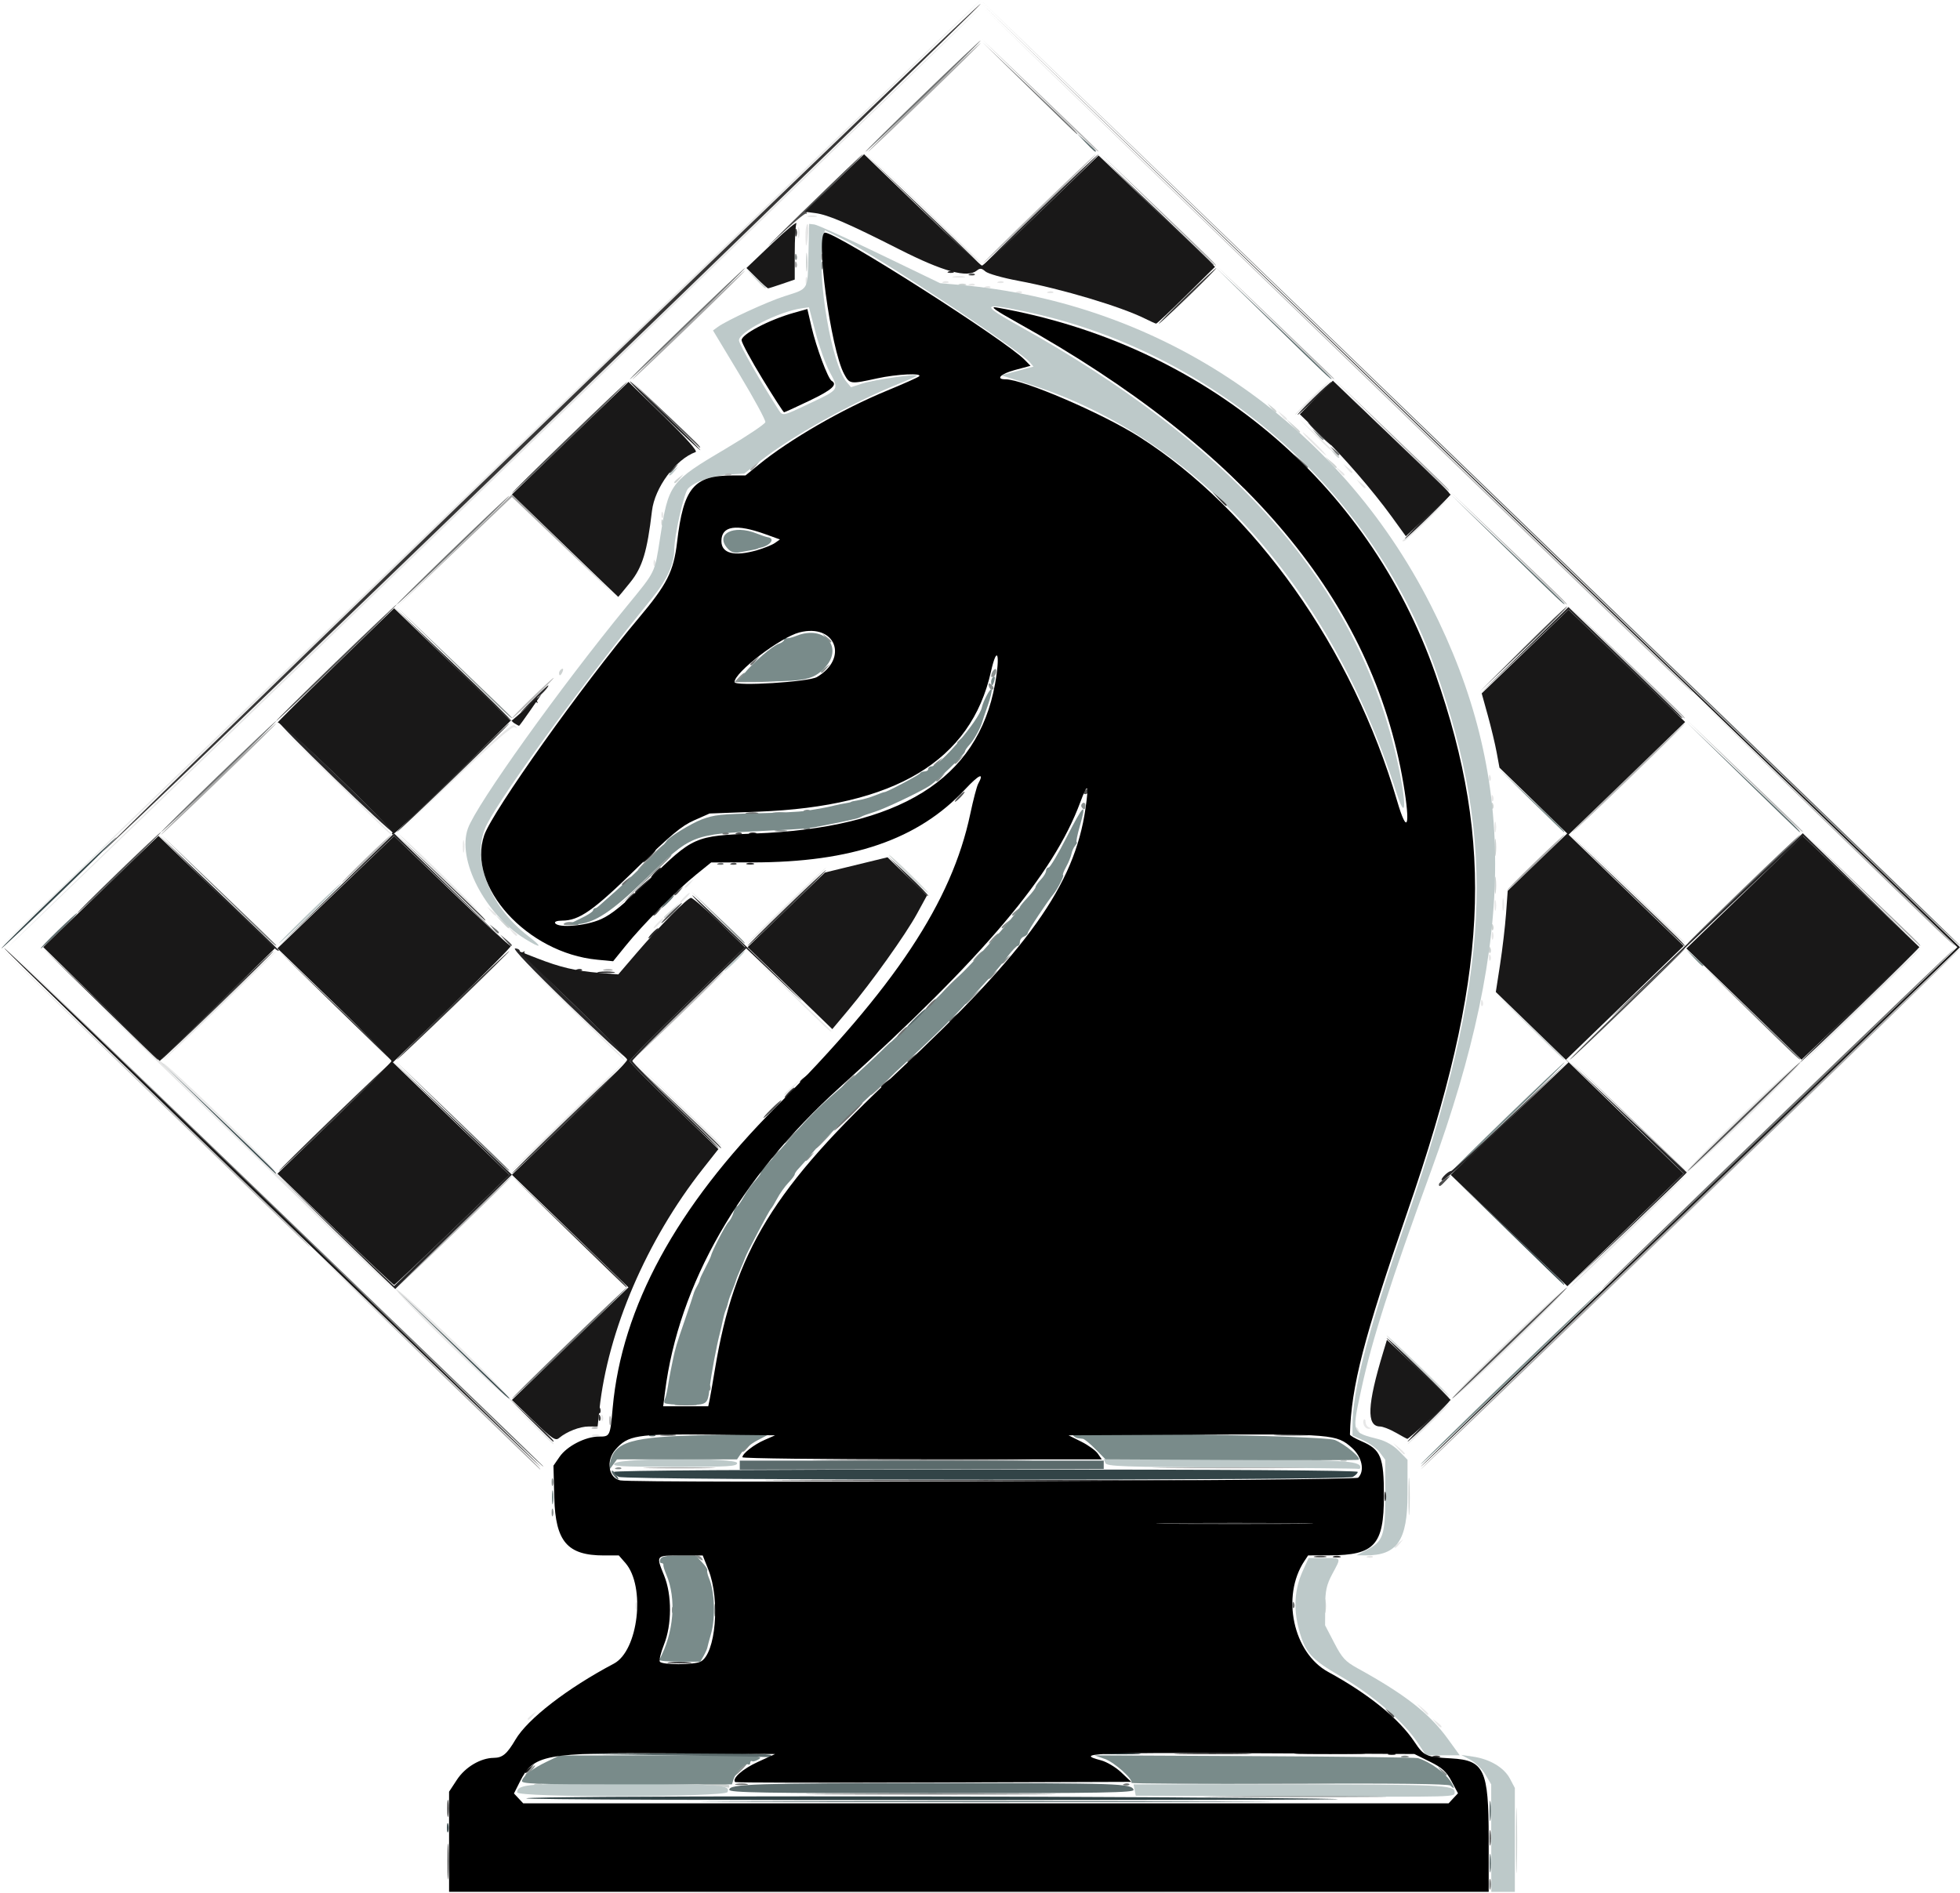 <?xml version="1.0" encoding="UTF-8" standalone="no"?>
<svg
   width="102.36mm"
   height="98.888mm"
   viewBox="0 0 102.36 98.888"
   version="1.1"
   id="svg8"
   inkscape:version="1.2 (dc2aeda, 2022-05-15)"
   sodipodi:docname="lcc-logo.svg"
   xmlns:inkscape="http://www.inkscape.org/namespaces/inkscape"
   xmlns:sodipodi="http://sodipodi.sourceforge.net/DTD/sodipodi-0.dtd"
   xmlns="http://www.w3.org/2000/svg"
   xmlns:svg="http://www.w3.org/2000/svg"
   xmlns:rdf="http://www.w3.org/1999/02/22-rdf-syntax-ns#"
   xmlns:cc="http://creativecommons.org/ns#"
   xmlns:dc="http://purl.org/dc/elements/1.1/">
  <defs
     id="defs2" />
  <sodipodi:namedview
     id="base"
     pagecolor="#ffffff"
     bordercolor="#666666"
     borderopacity="0"
     inkscape:pageopacity="0.0"
     inkscape:pageshadow="2"
     inkscape:zoom="0.65115724"
     inkscape:cx="19.196592"
     inkscape:cy="240.34133"
     inkscape:document-units="mm"
     inkscape:current-layer="layer1"
     inkscape:document-rotation="0"
     showgrid="false"
     inkscape:window-width="1252"
     inkscape:window-height="985"
     inkscape:window-x="0"
     inkscape:window-y="38"
     inkscape:window-maximized="0"
     inkscape:showpageshadow="2"
     inkscape:pagecheckerboard="0"
     inkscape:deskcolor="#d1d1d1" />
  <g
     inkscape:label="Layer 1"
     inkscape:groupmode="layer"
     id="layer1"
     transform="translate(-51.457,-93.328)">
    <g
       inkscape:groupmode="layer"
       id="layer2"
       inkscape:label="bg" />
    <g
       id="g875"
       transform="translate(-12.444,16.797)">
      <path
         style="fill:#e7e7e7;stroke-width:0.134"
         d="m 102.842,175.384 c 7.127,-0.019 18.788,-0.019 25.915,0 7.127,0.019 1.296,0.034 -12.957,0.034 -14.253,0 -20.084,-0.015 -12.957,-0.034 z m 36.051,-8.852 -0.188,-0.231 0.239,0.181 c 0.132,0.1 0.239,0.204 0.239,0.231 0,0.109 -0.112,0.039 -0.291,-0.181 z m -47.436,-0.215 c 0,-0.027 0.108,-0.131 0.239,-0.231 l 0.239,-0.181 -0.188,0.231 c -0.179,0.22 -0.291,0.29 -0.291,0.181 z m 46.688,-0.512 -0.261,-0.297 0.308,0.252 c 0.289,0.236 0.37,0.343 0.261,0.343 -0.026,0 -0.164,-0.134 -0.308,-0.297 z m -41.06,-5.384 c 0,-0.182 0.031,-0.256 0.069,-0.165 0.038,0.091 0.038,0.239 0,0.33 -0.038,0.091 -0.069,0.017 -0.069,-0.165 z m 38.244,-2.6 c 0.099,-0.038 0.217,-0.034 0.262,0.01 0.045,0.044 -0.035,0.075 -0.179,0.069 -0.159,-0.006 -0.192,-0.038 -0.083,-0.08 z m 1.393,-0.488 c 0,-0.027 0.108,-0.131 0.239,-0.231 l 0.239,-0.181 -0.188,0.231 c -0.179,0.22 -0.291,0.29 -0.291,0.181 z m 0.192,-5.136 -0.261,-0.297 0.308,0.252 c 0.289,0.237 0.37,0.343 0.261,0.343 -0.026,0 -0.164,-0.134 -0.308,-0.297 z m -45.256,-1.321 -1.091,-1.09 1.128,1.054 c 1.048,0.979 1.191,1.126 1.091,1.126 -0.021,0 -0.528,-0.49 -1.128,-1.09 z m 46.773,0.033 c 0.598,-0.581 1.118,-1.057 1.156,-1.057 0.038,0 -0.421,0.476 -1.019,1.057 -0.598,0.581 -1.118,1.057 -1.156,1.057 -0.038,0 0.421,-0.476 1.019,-1.057 z m -43.59,0.573 c 0.094,-0.037 0.248,-0.037 0.342,0 0.094,0.037 0.017,0.067 -0.171,0.067 -0.188,0 -0.265,-0.03 -0.171,-0.067 z m 39.892,-0.186 c -0.05,-0.077 -0.061,-0.169 -0.025,-0.204 0.036,-0.035 0.102,0.029 0.146,0.141 0.092,0.233 0.014,0.274 -0.121,0.063 z m 0.395,-0.327 c -0.044,-0.112 -0.043,-0.241 0.005,-0.286 0.047,-0.045 0.085,0.012 0.085,0.127 0,0.115 0.077,0.239 0.171,0.276 0.134,0.052 0.133,0.069 -0.005,0.077 -0.096,0.006 -0.212,-0.081 -0.256,-0.193 z m -39.832,-0.402 c 0.007,-0.154 0.039,-0.185 0.083,-0.08 0.04,0.095 0.035,0.209 -0.011,0.253 -0.045,0.044 -0.078,-0.034 -0.072,-0.173 z m -7.864,-3.745 c -1.64,-1.585 -2.924,-2.916 -2.854,-2.958 0.07,-0.042 1.468,1.221 3.108,2.806 1.64,1.585 2.924,2.916 2.854,2.958 -0.07,0.042 -1.468,-1.221 -3.108,-2.806 z m 3.067,2.731 c 0,-0.019 -1.338,-1.312 -2.974,-2.873 l -2.974,-2.839 2.939,2.873 c 2.731,2.67 3.01,2.933 3.01,2.839 z m 49.277,-0.012 c 0,-0.259 5.776,-5.834 5.878,-5.674 0.043,0.067 -1.262,1.416 -2.9,2.997 -1.638,1.581 -2.978,2.786 -2.978,2.677 z m 3.031,-2.86 c 1.578,-1.526 2.839,-2.774 2.801,-2.774 -0.038,0 -1.36,1.248 -2.938,2.774 -1.578,1.526 -2.839,2.774 -2.801,2.774 0.038,0 1.36,-1.248 2.938,-2.774 z M 75.114,134.892 c -5.039,-4.886 -7.701,-7.488 -5.914,-5.781 1.786,1.707 3.248,3.045 3.248,2.973 0,-0.071 1.321,1.145 2.935,2.703 1.614,1.558 2.904,2.863 2.867,2.899 -0.038,0.036 1.333,1.421 3.047,3.078 1.713,1.656 3.085,3.012 3.048,3.012 -0.037,0 -4.191,-3.998 -9.23,-8.884 z m 0.274,0.033 c -1.578,-1.526 -2.9,-2.774 -2.938,-2.774 -0.038,0 1.223,1.248 2.801,2.774 1.578,1.526 2.9,2.774 2.938,2.774 0.038,0 -1.223,-1.248 -2.801,-2.774 z m 73.437,5.945 c 1.653,-1.599 3.037,-2.906 3.075,-2.906 0.038,0 -1.284,1.308 -2.938,2.906 -1.653,1.599 -3.037,2.906 -3.075,2.906 -0.038,0 1.284,-1.308 2.938,-2.906 z m 3.171,-3.131 c -0.043,-0.067 1.264,-1.418 2.905,-3.002 1.641,-1.584 3.019,-2.825 3.062,-2.757 0.043,0.067 -1.264,1.418 -2.905,3.002 -1.641,1.584 -3.019,2.825 -3.062,2.757 z m 3.052,-2.88 c 1.616,-1.562 2.907,-2.84 2.869,-2.84 -0.038,0 -1.39,1.278 -3.006,2.84 -1.616,1.562 -2.907,2.84 -2.869,2.84 0.038,0 1.39,-1.278 3.006,-2.84 z m -61.539,0 c 1.616,-1.562 2.969,-2.84 3.006,-2.84 0.038,0 -1.254,1.278 -2.869,2.84 -1.616,1.562 -2.969,2.84 -3.006,2.84 -0.038,0 1.254,-1.278 2.869,-2.84 z m 5.674,-0.76 -2.323,-2.279 2.359,2.244 c 2.192,2.085 2.421,2.313 2.323,2.313 -0.02,0 -1.081,-1.026 -2.359,-2.279 z m 5.677,-0.405 c 0,-0.023 0.2,-0.216 0.444,-0.429 l 0.444,-0.388 -0.402,0.429 c -0.374,0.4 -0.487,0.49 -0.487,0.388 z m -29.539,-4.649 c 1.616,-1.562 2.969,-2.84 3.006,-2.84 0.038,0 -1.254,1.278 -2.869,2.84 -1.616,1.562 -2.969,2.84 -3.006,2.84 -0.038,0 1.254,-1.278 2.869,-2.84 z m 18.187,-0.033 -2.939,-2.873 2.974,2.839 c 2.764,2.638 3.036,2.908 2.939,2.908 -0.019,0 -1.358,-1.293 -2.974,-2.873 z m 67.626,-0.033 c 1.653,-1.599 3.037,-2.906 3.075,-2.906 0.038,0 -1.284,1.308 -2.938,2.906 -1.653,1.599 -3.037,2.906 -3.075,2.906 -0.038,0 1.284,-1.308 2.938,-2.906 z m -56.071,-0.694 -2.186,-2.147 2.222,2.112 c 1.222,1.162 2.222,2.128 2.222,2.147 0,0.094 -0.227,-0.118 -2.258,-2.112 z m 36.184,0.617 c 0.006,-0.154 0.039,-0.185 0.083,-0.08 0.04,0.095 0.035,0.209 -0.011,0.253 -0.045,0.044 -0.078,-0.034 -0.072,-0.173 z m 0.41,-2.378 c 0.006,-0.154 0.039,-0.185 0.083,-0.08 0.04,0.095 0.035,0.209 -0.011,0.253 -0.045,0.044 -0.078,-0.034 -0.072,-0.173 z M 89.474,101.236 C 103.539,87.648 115.077,76.531 115.115,76.531 c 0.038,0 -11.439,11.117 -25.504,24.705 -14.065,13.588 -25.603,24.705 -25.641,24.705 -0.038,0 11.439,-11.117 25.504,-24.705 z m 0.205,0.198 C 103.631,87.955 115.077,76.927 115.115,76.927 c 0.038,0 -11.347,11.028 -25.299,24.507 -13.952,13.479 -25.398,24.507 -25.436,24.507 -0.038,0 11.347,-11.028 25.299,-24.507 z m 15.248,22.393 c 1.126,-1.09 2.079,-1.982 2.116,-1.982 0.038,0 -0.853,0.892 -1.98,1.982 -1.126,1.09 -2.079,1.982 -2.116,1.982 -0.038,0 0.853,-0.892 1.98,-1.982 z m 43.965,-0.892 -2.939,-2.873 2.974,2.839 c 1.636,1.562 2.974,2.855 2.974,2.873 0,0.094 -0.279,-0.169 -3.01,-2.839 z m -7.088,2.477 c 0,-0.182 0.031,-0.256 0.069,-0.165 0.038,0.091 0.038,0.239 0,0.33 -0.038,0.091 -0.069,0.017 -0.069,-0.165 z m -51.185,-0.231 -0.188,-0.231 0.239,0.181 c 0.228,0.173 0.3,0.281 0.188,0.281 -0.028,0 -0.136,-0.104 -0.239,-0.231 z m 7.607,-0.429 c 0.136,-0.145 0.278,-0.264 0.316,-0.264 0.038,0 -0.043,0.119 -0.179,0.264 -0.136,0.145 -0.278,0.264 -0.316,0.264 -0.038,0 0.043,-0.119 0.179,-0.264 z m -8.701,-0.628 -0.188,-0.231 0.239,0.181 c 0.132,0.1 0.239,0.204 0.239,0.231 0,0.109 -0.112,0.039 -0.291,-0.181 z m 52.426,-0.297 c 0,-0.254 0.028,-0.358 0.063,-0.231 0.034,0.127 0.034,0.335 0,0.462 -0.034,0.127 -0.063,0.023 -0.063,-0.231 z m 0.413,-0.066 c 0.002,-0.291 0.029,-0.394 0.062,-0.23 0.033,0.164 0.032,0.402 -0.003,0.528 -0.034,0.126 -0.061,-0.008 -0.059,-0.299 z m -55.625,-1.651 c -1.126,-1.09 -2.017,-1.982 -1.98,-1.982 0.038,0 0.99,0.892 2.116,1.982 1.126,1.09 2.017,1.982 1.98,1.982 -0.038,0 -0.99,-0.892 -2.116,-1.982 z m 12.855,1.321 c 0.136,-0.145 0.278,-0.264 0.316,-0.264 0.038,0 -0.043,0.119 -0.179,0.264 -0.136,0.145 -0.278,0.264 -0.316,0.264 -0.038,0 0.043,-0.119 0.179,-0.264 z m 0.068,-0.578 c 0,-0.027 0.108,-0.131 0.239,-0.231 l 0.239,-0.181 -0.188,0.231 c -0.179,0.22 -0.291,0.29 -0.291,0.181 z m -11.59,-2.13 c 0.002,-0.291 0.03,-0.394 0.062,-0.23 0.033,0.164 0.031,0.402 -0.003,0.528 -0.034,0.126 -0.061,-0.008 -0.059,-0.299 z m -6.805,-3.534 -3.007,-2.939 3.043,2.905 c 1.674,1.598 3.043,2.921 3.043,2.939 0,0.094 -0.284,-0.174 -3.078,-2.905 z m 60.683,2.543 c 0,-0.254 0.028,-0.358 0.063,-0.231 0.034,0.127 0.034,0.335 0,0.462 -0.034,0.127 -0.063,0.023 -0.063,-0.231 z m -54.292,-2.573 c 2.466,-2.409 3.001,-2.872 3.145,-2.722 0.142,0.148 0.14,0.162 -0.012,0.079 -0.13,-0.072 -1.074,0.744 -3.145,2.722 l -2.959,2.824 z m 54.134,1.043 c 0.006,-0.154 0.039,-0.185 0.083,-0.08 0.04,0.095 0.035,0.209 -0.011,0.253 -0.045,0.044 -0.078,-0.034 -0.072,-0.173 z m -0.137,-1.057 c 0.006,-0.154 0.039,-0.185 0.083,-0.08 0.04,0.095 0.035,0.209 -0.011,0.253 -0.045,0.044 -0.078,-0.034 -0.072,-0.173 z m -43.624,-11.229 c 0.007,-0.154 0.039,-0.185 0.083,-0.08 0.04,0.095 0.035,0.209 -0.011,0.253 -0.045,0.044 -0.078,-0.034 -0.072,-0.173 z m 39.116,-1.145 c 0.034,-0.018 0.644,-0.568 1.356,-1.222 l 1.295,-1.189 -1.228,1.222 c -0.675,0.672 -1.286,1.222 -1.356,1.222 -0.07,0 -0.101,-0.015 -0.067,-0.033 z m -38.706,-1.365 c 0.007,-0.154 0.039,-0.185 0.083,-0.08 0.04,0.095 0.035,0.209 -0.011,0.253 -0.045,0.044 -0.078,-0.034 -0.072,-0.173 z m 36.485,-1.607 -0.188,-0.231 0.239,0.181 c 0.228,0.173 0.3,0.281 0.188,0.281 -0.028,0 -0.136,-0.104 -0.239,-0.231 z m -1.094,-0.661 -0.188,-0.231 0.239,0.181 c 0.228,0.173 0.3,0.281 0.188,0.281 -0.028,0 -0.136,-0.104 -0.239,-0.231 z m 0.41,-0.132 -0.188,-0.231 0.239,0.181 c 0.132,0.1 0.239,0.204 0.239,0.231 0,0.109 -0.112,0.039 -0.291,-0.181 z m -1.76,-1.288 c -0.332,-0.327 -0.573,-0.595 -0.536,-0.595 0.038,0 0.34,0.268 0.672,0.595 0.332,0.327 0.573,0.595 0.536,0.595 -0.038,0 -0.34,-0.268 -0.672,-0.595 z m 0.064,-0.495 -0.816,-0.826 0.855,0.789 c 0.47,0.434 0.855,0.805 0.855,0.826 0,0.098 -0.135,-0.021 -0.893,-0.789 z m -1.723,-0.991 -0.188,-0.231 0.239,0.181 c 0.132,0.1 0.239,0.204 0.239,0.231 0,0.109 -0.112,0.039 -0.291,-0.181 z m 1.522,-0.892 c 0.485,-0.472 0.912,-0.859 0.949,-0.859 0.038,0 -0.328,0.386 -0.813,0.859 -0.485,0.472 -0.912,0.859 -0.949,0.859 -0.038,0 0.328,-0.386 0.813,-0.859 z m -15.342,-5.573 c 0.099,-0.038 0.217,-0.034 0.262,0.01 0.045,0.044 -0.035,0.075 -0.179,0.069 -0.159,-0.006 -0.192,-0.038 -0.083,-0.08 z m 1.641,0 c 0.099,-0.038 0.217,-0.034 0.262,0.01 0.045,0.044 -0.035,0.075 -0.179,0.069 -0.159,-0.006 -0.192,-0.038 -0.083,-0.08 z m -3.282,-0.264 c 0.099,-0.038 0.217,-0.034 0.262,0.01 0.045,0.044 -0.035,0.075 -0.179,0.069 -0.159,-0.006 -0.192,-0.038 -0.083,-0.08 z m -9.389,-0.306 c 0,-0.182 0.031,-0.256 0.069,-0.165 0.038,0.091 0.038,0.239 0,0.33 -0.038,0.091 -0.069,0.017 -0.069,-0.165 z m 8.568,0.174 c 0.099,-0.038 0.217,-0.034 0.262,0.01 0.045,0.044 -0.035,0.075 -0.179,0.069 -0.159,-0.006 -0.192,-0.038 -0.083,-0.08 z m -1.368,-0.132 c 0.099,-0.038 0.217,-0.034 0.262,0.01 0.045,0.044 -0.035,0.075 -0.179,0.069 -0.159,-0.006 -0.192,-0.038 -0.083,-0.08 z m 2.872,0 c 0.099,-0.038 0.217,-0.034 0.262,0.01 0.045,0.044 -0.035,0.075 -0.179,0.069 -0.159,-0.006 -0.192,-0.038 -0.083,-0.08 z m -2.332,-0.267 c 0.17,-0.032 0.416,-0.03 0.547,0.003 0.131,0.033 -0.008,0.059 -0.309,0.058 -0.301,-0.001 -0.408,-0.029 -0.238,-0.06 z m -1.61,-3.573 -2.939,-2.873 2.974,2.839 c 1.636,1.562 2.974,2.855 2.974,2.873 0,0.094 -0.279,-0.169 -3.01,-2.839 z m -6.137,1.527 c -0.009,-0.341 0.033,-0.649 0.092,-0.684 0.059,-0.035 0.087,0.154 0.06,0.422 -0.08,0.817 -0.136,0.913 -0.153,0.263 z m -0.394,-0.239 c 0,-0.254 0.028,-0.358 0.063,-0.231 0.034,0.127 0.034,0.335 0,0.462 -0.034,0.127 -0.063,0.023 -0.063,-0.231 z m 0.552,-0.884 c 0.133,-0.034 0.318,-0.031 0.41,0.005 0.093,0.036 -0.016,0.064 -0.242,0.061 -0.226,-0.003 -0.301,-0.032 -0.168,-0.066 z"
         id="path905"
         sodipodi:nodetypes="ssssscssssscssscssssssscscccsscssscsssscsssssssscsscsssssscsscsssssssssssssscssscssssssssssscssssssssssssssssssssssssssssscssssscsssssssscssssssssscsssccsccccsccsssssssssssssssscsssscssscssssssssccsscsssscscccsssssssssssscsscscccscssssssssscscsccsccccsccssssscscssccsssssscsssscsssscssssssssscsssscsssssssssscsssscsssscssscsssscsssscsssscsscccccscssscccccssssccscc" />
      <path
         style="fill:#cdd2d1;stroke-width:0.134"
         d="m 143.071,172.643 c 1.2e-4,-1.526 0.02,-2.132 0.044,-1.347 0.024,0.785 0.024,2.034 -1.3e-4,2.774 -0.024,0.741 -0.044,0.099 -0.044,-1.427 z m -41.973,-2.84 -0.821,-0.088 0.855,-0.022 c 0.494,-0.013 0.855,0.034 0.855,0.11 0,0.073 -0.015,0.122 -0.034,0.11 -0.019,-0.012 -0.403,-0.062 -0.855,-0.11 z m -9.265,-0.087 c 0.094,-0.037 0.248,-0.037 0.342,0 0.094,0.037 0.017,0.067 -0.171,0.067 -0.188,0 -0.265,-0.03 -0.171,-0.067 z m 34.462,-0.011 c 1.749,-0.021 4.61,-0.021 6.359,0 1.749,0.021 0.318,0.038 -3.18,0.038 -3.497,0 -4.928,-0.017 -3.18,-0.038 z m 6.772,-9.281 c 0,-0.327 0.027,-0.461 0.059,-0.297 0.033,0.163 0.033,0.431 0,0.595 -0.033,0.163 -0.059,0.03 -0.059,-0.297 z m 4.391,-5.747 c 2.7e-4,-0.872 0.022,-1.211 0.049,-0.754 0.027,0.457 0.027,1.17 -5.4e-4,1.585 -0.027,0.415 -0.049,0.041 -0.049,-0.831 z m -3.497,-1.874 c 0.099,-0.038 0.217,-0.034 0.262,0.01 0.045,0.044 -0.035,0.075 -0.179,0.069 -0.159,-0.006 -0.192,-0.038 -0.083,-0.08 z m 3.923,-4.93 c -0.9,-0.872 -1.606,-1.585 -1.568,-1.585 0.038,0 0.805,0.713 1.705,1.585 0.9,0.872 1.606,1.585 1.568,1.585 -0.038,0 -0.805,-0.713 -1.705,-1.585 z m 5.81,-17.802 -1.844,-1.817 1.88,1.782 c 1.747,1.655 1.942,1.851 1.844,1.851 -0.02,0 -0.866,-0.817 -1.88,-1.817 z m -2.039,-3.941 c 0.006,-0.154 0.039,-0.185 0.083,-0.08 0.04,0.095 0.035,0.209 -0.011,0.253 -0.045,0.044 -0.078,-0.034 -0.072,-0.173 z m 0.137,-1.189 c 0.006,-0.154 0.039,-0.185 0.083,-0.08 0.04,0.095 0.035,0.209 -0.011,0.253 -0.045,0.044 -0.078,-0.034 -0.072,-0.173 z m -51.714,-0.286 -0.332,-0.363 0.376,0.32 c 0.351,0.299 0.439,0.406 0.332,0.406 -0.024,0 -0.194,-0.163 -0.376,-0.363 z m 8.489,-0.206 c 0,-0.023 0.2,-0.216 0.444,-0.429 l 0.444,-0.388 -0.402,0.429 c -0.374,0.4 -0.487,0.49 -0.487,0.388 z m 43.392,-1.676 c 0,-0.4 0.026,-0.563 0.057,-0.363 0.031,0.2 0.031,0.527 0,0.727 -0.031,0.2 -0.057,0.036 -0.057,-0.363 z m -30.674,-0.595 c -0.56,-0.545 -0.988,-0.991 -0.95,-0.991 0.038,0 0.527,0.446 1.087,0.991 0.56,0.545 0.988,0.991 0.95,0.991 -0.038,0 -0.527,-0.446 -1.087,-0.991 z m 30.674,-1.387 c 0,-0.4 0.026,-0.563 0.057,-0.363 0.031,0.2 0.031,0.527 0,0.727 -0.031,0.2 -0.057,0.036 -0.057,-0.363 z m -0.167,-2.191 c 0.006,-0.154 0.039,-0.185 0.083,-0.08 0.04,0.095 0.035,0.209 -0.011,0.253 -0.045,0.044 -0.078,-0.034 -0.072,-0.173 z m -48.695,-6.917 c 0,-0.068 0.061,-0.161 0.135,-0.205 0.078,-0.046 0.1,0.007 0.054,0.124 -0.091,0.229 -0.189,0.271 -0.189,0.081 z m 5.344,-7.88 c 0.007,-0.154 0.039,-0.185 0.083,-0.08 0.04,0.095 0.035,0.209 -0.011,0.253 -0.045,0.044 -0.078,-0.034 -0.072,-0.173 z m 0.673,-2.087 c 0,-0.027 0.108,-0.131 0.239,-0.231 l 0.239,-0.181 -0.188,0.231 c -0.179,0.22 -0.291,0.29 -0.291,0.181 z m 34.244,-1.04 -0.261,-0.297 0.308,0.252 c 0.289,0.237 0.37,0.343 0.261,0.343 -0.026,0 -0.164,-0.134 -0.308,-0.297 z m 0.201,-0.462 -0.188,-0.231 0.239,0.181 c 0.228,0.173 0.3,0.281 0.188,0.281 -0.028,0 -0.136,-0.104 -0.239,-0.231 z m -2.181,-1.453 -0.332,-0.363 0.376,0.32 c 0.207,0.176 0.376,0.34 0.376,0.363 0,0.104 -0.111,0.019 -0.421,-0.32 z m -1.101,-0.925 -0.188,-0.231 0.239,0.181 c 0.228,0.173 0.3,0.281 0.188,0.281 -0.028,0 -0.136,-0.104 -0.239,-0.231 z m -26.93,-6.738 -0.471,-0.495 0.513,0.455 c 0.282,0.25 0.513,0.473 0.513,0.495 0,0.101 -0.116,0.006 -0.554,-0.455 z m 10.64,0.276 c 0.094,-0.037 0.248,-0.037 0.342,0 0.094,0.037 0.017,0.067 -0.171,0.067 -0.188,0 -0.265,-0.03 -0.171,-0.067 z m -7.992,-1.168 c 7.8e-4,-0.436 0.026,-0.598 0.057,-0.361 0.03,0.237 0.03,0.594 -0.002,0.793 -0.031,0.199 -0.056,0.004 -0.055,-0.432 z"
         id="path903"
         sodipodi:nodetypes="ccccccccsscccssccsscsssscsccccscccsssssscsssccsccccsccscssssscsssssssssssssssccsccsssssssssssscssscsssscsssscsssscsssscsssssssccccc" />
      <path
         style="fill:#bdc9c9;stroke-width:0.134"
         d="m 141.78,172.544 -0.002,-2.807 -0.305,-0.515 c -0.168,-0.283 -0.521,-0.629 -0.784,-0.77 l -0.479,-0.255 0.615,0.09 c 0.882,0.129 1.625,0.571 1.929,1.146 l 0.259,0.491 v 2.714 2.714 h -0.615 -0.615 l -0.002,-2.807 z m -10.341,-2.181 -8.224,-0.034 -0.058,-0.296 -0.058,-0.296 8.077,10e-4 c 7.955,0.001 8.692,0.035 8.692,0.396 0,0.274 0.331,0.265 -8.429,0.229 z m -40.529,-0.209 c 0,-0.431 0.633,-0.481 5.712,-0.449 5.009,0.031 5.421,0.065 5.276,0.432 -0.11,0.277 -10.988,0.294 -10.988,0.017 z m 47,-2.63 c -0.705,-1.06 -2.347,-2.474 -3.947,-3.401 -1.61,-0.933 -1.904,-1.263 -2.236,-2.511 -0.283,-1.067 -0.215,-2.084 0.202,-3.006 l 0.314,-0.694 h 0.804 c 0.935,0 0.907,-0.052 0.435,0.83 -0.302,0.565 -0.37,0.869 -0.374,1.687 l -0.005,0.998 0.477,0.918 c 0.413,0.796 0.577,0.973 1.229,1.333 2.486,1.371 3.746,2.359 4.706,3.684 l 0.619,0.855 h -0.88 -0.88 l -0.462,-0.694 z m -2.678,-10.006 c 0.91,-0.465 1.012,-0.752 1.012,-2.865 v -1.873 l -0.28,-0.373 c -0.154,-0.205 -0.539,-0.49 -0.855,-0.634 l -0.575,-0.261 v -0.449 c 0,-1.926 0.778,-4.917 2.802,-10.777 4.428,-12.817 4.782,-19.608 1.502,-28.877 -3.309,-9.353 -11.674,-16.603 -21.491,-18.626 -2.2,-0.454 -2.222,-0.338 -0.155,0.816 10.709,5.975 16.983,12.881 19.328,21.273 0.756,2.705 1.001,5.226 0.293,3.011 -3.41,-10.671 -10.415,-18.477 -19.075,-21.254 l -1.547,-0.496 0.842,-0.226 0.842,-0.226 -0.184,-0.217 c -0.574,-0.677 -7.957,-5.547 -9.757,-6.434 l -0.957,-0.472 -0.106,0.627 c -0.313,1.843 0.459,6.371 1.245,7.3 l 0.229,0.271 0.615,-0.199 c 0.562,-0.182 2.748,-0.502 2.837,-0.416 0.021,0.02 -0.378,0.204 -0.887,0.408 -2.545,1.022 -5.632,2.742 -7.336,4.086 l -0.804,0.635 -0.806,0.046 c -0.847,0.048 -1.838,0.395 -2.141,0.751 -0.208,0.244 -0.705,2.451 -0.707,3.145 -0.003,0.779 -0.376,1.6 -1.167,2.572 -3.533,4.339 -7.711,10.06 -8.612,11.793 -0.876,1.685 0.073,4.263 2.154,5.853 0.789,0.602 0.692,0.677 -0.179,0.138 -2.093,-1.295 -3.559,-4.139 -2.973,-5.767 0.456,-1.265 4.796,-7.334 8.314,-11.626 1.497,-1.826 1.432,-1.693 1.714,-3.501 0.453,-2.905 0.501,-2.97 3.483,-4.735 1.091,-0.646 2,-1.257 2.021,-1.358 0.021,-0.101 -0.586,-1.22 -1.348,-2.486 l -1.386,-2.303 0.254,-0.185 c 0.473,-0.344 2.574,-1.313 3.468,-1.599 1.291,-0.414 1.217,-0.288 1.261,-2.136 l 0.039,-1.646 0.274,0.031 c 0.15,0.017 1.689,0.714 3.419,1.549 l 3.145,1.517 0.957,0.083 c 10.623,0.92 19.818,7.163 24.678,16.756 4.469,8.822 4.47,17.301 0.002,29.54 -2.113,5.789 -3.082,8.819 -3.631,11.362 -0.509,2.357 -0.539,2.269 0.899,2.644 0.379,0.099 0.784,0.335 1.06,0.617 l 0.446,0.457 -5.5e-4,1.807 c -6.8e-4,2.409 -0.541,3.196 -2.188,3.186 l -0.479,-0.003 0.492,-0.251 z M 106.254,97.571 c 1.494,-0.708 1.477,-0.679 0.965,-1.633 -0.206,-0.384 -0.532,-1.296 -0.723,-2.027 l -0.348,-1.329 -0.337,0.046 c -1.234,0.167 -3.364,1.256 -3.316,1.695 0.024,0.218 1.17,2.227 2.042,3.576 0.249,0.386 0.18,0.399 1.717,-0.329 z m 21.97,55.618 c -5.694,-0.031 -6.526,-0.061 -6.596,-0.237 l -0.08,-0.202 6.373,0.015 c 6.134,0.014 7.024,0.067 7.024,0.412 0,0.061 -0.046,0.097 -0.103,0.079 -0.056,-0.018 -3.035,-0.048 -6.618,-0.067 z m -32.206,-0.227 c 0.393,-0.288 6.38,-0.296 6.38,-0.009 0,0.176 -0.429,0.202 -3.316,0.198 -2.873,-0.004 -3.283,-0.029 -3.063,-0.189 z m 6.175,-26.229 c 0.294,-0.291 0.565,-0.528 0.603,-0.528 0.038,0 -0.172,0.238 -0.466,0.528 -0.294,0.291 -0.565,0.528 -0.603,0.528 -0.038,0 0.172,-0.238 0.466,-0.528 z m -22.154,-2.51 c 0.9,-0.872 1.668,-1.585 1.705,-1.585 0.038,0 -0.668,0.713 -1.568,1.585 -0.9,0.872 -1.668,1.585 -1.705,1.585 -0.038,0 0.668,-0.713 1.568,-1.585 z m 18.804,-22.905 c 0,-0.027 0.108,-0.131 0.239,-0.231 l 0.239,-0.181 -0.188,0.231 c -0.179,0.22 -0.291,0.29 -0.291,0.181 z"
         id="path901"
         sodipodi:nodetypes="ccsscsscccccccccccssccssssscssscssccsssccccccscsscsssssssscccsscsscsssscssccssssssssscssccsscsscsssccccccssscsssssssccsssscscccsssssssssssscss" />
      <path
         style="fill:#b6b6b6;stroke-width:0.134"
         d="m 124.859,153.189 c 1.786,-0.021 4.709,-0.021 6.496,0 1.786,0.021 0.325,0.038 -3.248,0.038 -3.573,0 -5.034,-0.017 -3.248,-0.038 z m -30.009,-2.105 c 0.099,-0.038 0.217,-0.034 0.262,0.01 0.045,0.044 -0.035,0.075 -0.179,0.069 -0.159,-0.006 -0.192,-0.038 -0.083,-0.08 z m -7.291,-10.215 c 1.653,-1.599 3.037,-2.906 3.075,-2.906 0.038,0 -1.284,1.308 -2.938,2.906 -1.653,1.599 -3.037,2.906 -3.075,2.906 -0.038,0 1.284,-1.308 2.938,-2.906 z m -15.59,-7.035 -8.068,-7.828 8.103,7.794 c 7.532,7.245 8.164,7.861 8.068,7.861 -0.019,0 -3.665,-3.522 -8.103,-7.828 z m 76.923,0.991 -2.939,-2.873 2.974,2.839 c 1.636,1.562 2.974,2.855 2.974,2.873 0,0.094 -0.279,-0.169 -3.01,-2.839 z m -49.64,-5.251 c 1.315,-1.272 2.421,-2.312 2.459,-2.312 0.038,0 -1.007,1.04 -2.322,2.312 -1.315,1.272 -2.421,2.312 -2.459,2.312 -0.038,0 1.007,-1.04 2.322,-2.312 z m -16.274,-8.191 c 0.712,-0.69 1.325,-1.255 1.362,-1.255 0.038,0 -0.514,0.565 -1.225,1.255 -0.712,0.69 -1.325,1.255 -1.362,1.255 -0.038,0 0.514,-0.565 1.225,-1.255 z m 65.915,-4.228 c 1.616,-1.562 2.969,-2.84 3.006,-2.84 0.038,0 -1.254,1.278 -2.869,2.84 -1.616,1.562 -2.969,2.84 -3.006,2.84 -0.038,0 1.254,-1.278 2.869,-2.84 z m 6.084,-0.099 -3.007,-2.939 3.043,2.905 c 1.674,1.598 3.043,2.921 3.043,2.939 0,0.094 -0.284,-0.174 -3.078,-2.905 z m -63.316,-4.062 c 0.598,-0.581 1.118,-1.057 1.156,-1.057 0.038,0 -0.421,0.476 -1.019,1.057 -0.598,0.581 -1.118,1.057 -1.156,1.057 -0.038,0 0.421,-0.476 1.019,-1.057 z m 42.052,-18.198 -18.53,-17.934 18.564,17.901 c 10.21,9.846 18.564,17.916 18.564,17.934 0,0.092 -1.371,-1.228 -18.599,-17.901 z m 8.956,10.371 -3.007,-2.939 3.043,2.905 c 2.827,2.7 3.104,2.974 3.007,2.974 -0.019,0 -1.389,-1.323 -3.043,-2.939 z m -40.845,-3.888 c 0.099,-0.038 0.217,-0.034 0.262,0.01 0.045,0.044 -0.035,0.075 -0.179,0.069 -0.159,-0.006 -0.192,-0.038 -0.083,-0.08 z m 28.674,-7.87 -3.007,-2.939 3.043,2.905 c 1.674,1.598 3.043,2.921 3.043,2.939 0,0.094 -0.284,-0.174 -3.078,-2.905 z m -12.375,-5.978 c 1.616,-1.562 2.969,-2.84 3.006,-2.84 0.038,0 -1.254,1.278 -2.869,2.84 -1.616,1.562 -2.969,2.84 -3.006,2.84 -0.038,0 1.254,-1.278 2.869,-2.84 z m 0.067,-5.912 -3.007,-2.939 3.043,2.905 c 1.674,1.598 3.043,2.921 3.043,2.94 0,0.094 -0.284,-0.174 -3.078,-2.905 z"
         id="path899"
         sodipodi:nodetypes="cssccscccsssssscsssscssssssssssssssssssscssssssssscsssscssssscssscssssssssscsss" />
      <path
         style="fill:#a8a8a8;stroke-width:0.134"
         d="m 86.055,147.442 -6.017,-5.846 6.051,5.812 c 5.625,5.402 6.113,5.88 6.017,5.88 -0.019,0 -2.742,-2.631 -6.051,-5.846 z m 11.796,5.747 c 0.846,-0.023 2.231,-0.023 3.077,0 0.846,0.023 0.154,0.042 -1.538,0.042 -1.692,0 -2.385,-0.019 -1.538,-0.042 z M 152.107,139.681 c 7.747,-7.484 14.116,-13.608 14.154,-13.608 0.038,0 -6.27,6.123 -14.017,13.608 -7.747,7.484 -14.116,13.608 -14.154,13.608 -0.038,0 6.27,-6.123 14.017,-13.608 z m -56.384,11.031 c 0.003,-0.218 0.033,-0.291 0.068,-0.163 0.035,0.129 0.032,0.307 -0.005,0.396 -0.037,0.089 -0.066,-0.016 -0.063,-0.234 z m -0.263,-23.541 c 0.133,-0.034 0.318,-0.031 0.41,0.005 0.093,0.036 -0.016,0.064 -0.242,0.061 -0.226,-0.003 -0.301,-0.032 -0.168,-0.066 z m 65.672,-4.169 -3.007,-2.939 3.043,2.905 c 2.827,2.7 3.104,2.974 3.007,2.974 -0.019,0 -1.389,-1.323 -3.043,-2.939 z m -2.051,-3.699 -6.837,-6.639 6.872,6.605 c 3.78,3.633 6.872,6.62 6.872,6.639 0,0.093 -0.551,-0.434 -6.907,-6.605 z m -15.042,2.279 c 0.825,-0.799 1.53,-1.453 1.568,-1.453 0.038,0 -0.606,0.654 -1.431,1.453 -0.825,0.799 -1.53,1.453 -1.568,1.453 -0.038,0 0.606,-0.654 1.431,-1.453 z m -68.787,-4.36 c 1.653,-1.599 3.037,-2.906 3.075,-2.906 0.038,0 -1.284,1.308 -2.938,2.906 -1.653,1.599 -3.037,2.906 -3.075,2.906 -0.038,0 1.284,-1.308 2.938,-2.906 z m 73.572,-6.11 -3.007,-2.939 3.043,2.905 c 2.827,2.7 3.104,2.974 3.007,2.974 -0.019,0 -1.389,-1.323 -3.043,-2.939 z m -61.23,-5.78 3.043,-2.972 2.769,2.708 2.769,2.708 -2.769,-2.641 -2.769,-2.641 -3.043,2.905 -3.043,2.905 z m 48.923,-6.11 -3.007,-2.939 3.043,2.905 c 2.827,2.7 3.104,2.974 3.007,2.974 -0.019,0 -1.389,-1.323 -3.043,-2.94 z M 103.081,101.054 c 0,-0.027 0.108,-0.131 0.239,-0.231 l 0.239,-0.181 -0.188,0.231 c -0.179,0.22 -0.291,0.29 -0.291,0.181 z m -3.282,-7.547 c 1.616,-1.562 2.969,-2.84 3.006,-2.84 0.038,0 -1.254,1.278 -2.869,2.84 -1.616,1.562 -2.969,2.84 -3.006,2.84 -0.038,0 1.254,-1.278 2.869,-2.84 z m 5.618,-3.182 c 0.006,-0.154 0.039,-0.185 0.083,-0.08 0.04,0.095 0.035,0.209 -0.011,0.253 -0.045,0.044 -0.078,-0.034 -0.072,-0.173 z m 18.928,-2.862 -3.007,-2.939 3.043,2.905 c 2.827,2.7 3.104,2.974 3.007,2.974 -0.019,0 -1.389,-1.323 -3.043,-2.939 z m -17.561,2.466 c 0.006,-0.154 0.039,-0.185 0.083,-0.08 0.04,0.095 0.035,0.209 -0.011,0.253 -0.045,0.044 -0.078,-0.034 -0.072,-0.173 z m 5.323,-8.312 c 1.616,-1.562 2.969,-2.84 3.006,-2.84 0.038,0 -1.254,1.278 -2.869,2.84 -1.616,1.562 -2.969,2.84 -3.006,2.84 -0.038,0 1.254,-1.278 2.869,-2.84 z"
         id="path897"
         sodipodi:nodetypes="scsssccscssssscsccccccccscsssscsssssssssssssscssscccccccccscssssscsssssssccsccscsssccsccsssss" />
      <path
         style="fill:#8b9190;stroke-width:0.134"
         d="m 127.662,170.364 c 2.125,-0.02 5.602,-0.02 7.727,0 2.125,0.021 0.386,0.037 -3.863,0.037 -4.25,0 -5.988,-0.017 -3.863,-0.037 z m -36.137,-1.354 c 0.136,-0.145 0.278,-0.264 0.316,-0.264 0.038,0 -0.043,0.119 -0.179,0.264 -0.136,0.145 -0.278,0.264 -0.316,0.264 -0.038,0 0.043,-0.119 0.179,-0.264 z m 11.009,-0.066 c 0.177,-0.182 0.352,-0.33 0.39,-0.33 0.038,0 -0.076,0.149 -0.253,0.33 -0.177,0.182 -0.352,0.33 -0.39,0.33 -0.038,0 0.076,-0.149 0.253,-0.33 z m 36.633,0.099 -0.188,-0.231 0.239,0.181 c 0.132,0.1 0.239,0.204 0.239,0.231 0,0.109 -0.112,0.039 -0.291,-0.181 z m -2.068,-0.781 c 0.094,-0.037 0.248,-0.037 0.342,0 0.094,0.037 0.017,0.067 -0.171,0.067 -0.188,0 -0.265,-0.03 -0.171,-0.067 z m -35.898,-7.641 c 0.002,-0.291 0.029,-0.394 0.062,-0.23 0.033,0.164 0.032,0.402 -0.003,0.528 -0.034,0.126 -0.061,-0.008 -0.059,-0.299 z m -2.212,-0.011 c 0.007,-0.154 0.039,-0.185 0.083,-0.08 0.04,0.095 0.035,0.209 -0.011,0.253 -0.045,0.044 -0.078,-0.034 -0.072,-0.173 z m 1.357,-2.697 c -0.123,-0.077 -0.14,-0.129 -0.042,-0.13 0.09,-7.5e-4 0.201,0.058 0.247,0.13 0.105,0.164 0.058,0.164 -0.205,0 z m -7.637,-2.378 c 0,-0.182 0.031,-0.256 0.069,-0.165 0.038,0.091 0.038,0.239 0,0.33 -0.038,0.091 -0.069,0.017 -0.069,-0.165 z m 0,-1.585 c 0,-0.182 0.031,-0.256 0.069,-0.165 0.038,0.091 0.038,0.239 0,0.33 -0.038,0.091 -0.069,0.017 -0.069,-0.165 z m 3.372,-0.751 c 0.099,-0.038 0.217,-0.034 0.262,0.01 0.045,0.044 -0.035,0.075 -0.179,0.069 -0.159,-0.006 -0.192,-0.038 -0.083,-0.08 z m 6.59,-0.884 c 0,-0.027 0.108,-0.131 0.239,-0.231 l 0.239,-0.181 -0.188,0.231 c -0.179,0.22 -0.291,0.29 -0.291,0.181 z m -3.456,-2.423 c 0.243,-0.029 0.674,-0.03 0.957,-7.5e-4 0.284,0.029 0.085,0.052 -0.441,0.053 -0.527,5.3e-4 -0.759,-0.023 -0.516,-0.052 z m 1.689,-0.906 c 0.007,-0.154 0.039,-0.185 0.083,-0.08 0.04,0.095 0.035,0.209 -0.011,0.253 -0.045,0.044 -0.078,-0.034 -0.072,-0.173 z m 5.049,-11.863 c 0,-0.027 0.108,-0.131 0.239,-0.231 l 0.239,-0.181 -0.188,0.231 c -0.179,0.22 -0.291,0.29 -0.291,0.181 z m -1.778,-0.132 c 0,-0.027 0.108,-0.131 0.239,-0.231 l 0.239,-0.181 -0.188,0.231 c -0.179,0.22 -0.291,0.29 -0.291,0.181 z m 2.325,-0.52 c 0,-0.023 0.2,-0.216 0.444,-0.429 l 0.444,-0.388 -0.402,0.429 c -0.374,0.4 -0.487,0.49 -0.487,0.388 z m -1.641,-0.264 c 0,-0.023 0.2,-0.216 0.444,-0.429 l 0.444,-0.388 -0.402,0.429 c -0.374,0.4 -0.487,0.49 -0.487,0.388 z m 5.128,-3.129 c 0.37,-0.363 0.704,-0.661 0.742,-0.661 0.038,0 -0.235,0.297 -0.605,0.661 -0.37,0.363 -0.704,0.661 -0.742,0.661 -0.038,0 0.235,-0.297 0.605,-0.661 z m -1.846,-0.066 c 0.177,-0.182 0.352,-0.33 0.39,-0.33 0.038,0 -0.076,0.149 -0.253,0.33 -0.177,0.182 -0.352,0.33 -0.39,0.33 -0.038,0 0.076,-0.149 0.253,-0.33 z m 1.635,-1.42 c 0.567,-0.583 0.689,-0.688 0.689,-0.589 0,0.021 -0.292,0.304 -0.65,0.628 l -0.65,0.589 z m 4.519,-2.651 c 0,-0.023 0.2,-0.216 0.444,-0.429 l 0.444,-0.388 -0.402,0.429 c -0.374,0.4 -0.487,0.49 -0.487,0.388 z m -0.752,-1.016 c 0.294,-0.291 0.565,-0.528 0.603,-0.528 0.038,0 -0.172,0.238 -0.466,0.528 -0.294,0.291 -0.565,0.528 -0.603,0.528 -0.038,0 0.172,-0.238 0.466,-0.528 z m 1.983,-0.314 c 0,-0.027 0.108,-0.131 0.239,-0.231 l 0.239,-0.181 -0.188,0.231 c -0.179,0.22 -0.291,0.29 -0.291,0.181 z m 0.684,-0.793 c 0,-0.027 0.108,-0.131 0.239,-0.231 l 0.239,-0.181 -0.188,0.231 c -0.179,0.22 -0.291,0.29 -0.291,0.181 z m -1.299,-0.346 c 0.136,-0.145 0.278,-0.264 0.316,-0.264 0.038,0 -0.043,0.119 -0.179,0.264 -0.136,0.145 -0.278,0.264 -0.316,0.264 -0.038,0 0.043,-0.119 0.179,-0.264 z m -13.541,-2.015 -1.365,-1.354 1.402,1.319 c 1.302,1.225 1.464,1.39 1.365,1.39 -0.02,0 -0.651,-0.609 -1.402,-1.354 z m 14.362,1.09 c 0.136,-0.145 0.278,-0.264 0.316,-0.264 0.038,0 -0.043,0.119 -0.179,0.264 -0.136,0.145 -0.278,0.264 -0.316,0.264 -0.038,0 0.043,-0.119 0.179,-0.264 z m 0.479,-0.578 c 0,-0.027 0.108,-0.131 0.239,-0.231 l 0.239,-0.181 -0.188,0.231 c -0.179,0.22 -0.291,0.29 -0.291,0.181 z m -22.808,-0.228 c 0.129,-0.07 0.353,-0.07 0.54,-0.002 0.275,0.1 0.244,0.117 -0.22,0.119 -0.391,0.002 -0.479,-0.031 -0.32,-0.117 z m 23.355,-0.433 c 0,-0.027 0.108,-0.131 0.239,-0.231 l 0.239,-0.181 -0.188,0.231 c -0.179,0.22 -0.291,0.29 -0.291,0.181 z m -21.607,-0.388 c 0,-0.023 0.2,-0.216 0.444,-0.429 l 0.444,-0.388 -0.402,0.429 c -0.374,0.4 -0.487,0.49 -0.487,0.388 z m 2.322,-1.313 c 0.788,-0.781 1.45,-1.42 1.47,-1.42 0.099,0 -0.068,0.169 -1.433,1.456 l -1.47,1.385 z m 0.344,-1.288 c 0.37,-0.363 0.704,-0.661 0.742,-0.661 0.038,0 -0.235,0.297 -0.605,0.661 -0.37,0.363 -0.704,0.661 -0.742,0.661 -0.038,0 0.235,-0.297 0.605,-0.661 z m 6.6,-1.415 c 0.17,-0.032 0.416,-0.03 0.547,0.003 0.131,0.033 -0.009,0.059 -0.309,0.058 -0.301,-0.002 -0.408,-0.029 -0.238,-0.06 z m 1.511,-0.129 c 0.099,-0.038 0.217,-0.034 0.262,0.01 0.045,0.044 -0.035,0.075 -0.179,0.069 -0.159,-0.006 -0.192,-0.038 -0.083,-0.08 z m -1.65,-0.796 c 0.169,-0.032 0.446,-0.032 0.615,0 0.169,0.032 0.031,0.057 -0.308,0.057 -0.338,0 -0.477,-0.026 -0.308,-0.057 z m 1.65,-0.129 c 0.099,-0.038 0.217,-0.034 0.262,0.01 0.045,0.044 -0.035,0.075 -0.179,0.069 -0.159,-0.006 -0.192,-0.038 -0.083,-0.08 z m 14.459,-0.165 c -0.043,-0.068 -0.016,-0.16 0.06,-0.206 0.076,-0.046 0.139,0.01 0.139,0.123 0,0.232 -0.082,0.266 -0.199,0.083 z m -7.596,-1.38 c 0,-0.027 0.108,-0.131 0.239,-0.231 l 0.239,-0.181 -0.188,0.231 c -0.179,0.22 -0.291,0.29 -0.291,0.181 z m -0.137,-0.793 c 0,-0.027 0.108,-0.131 0.239,-0.231 l 0.239,-0.181 -0.188,0.231 c -0.179,0.22 -0.291,0.29 -0.291,0.181 z m 1.094,-0.132 c 0,-0.027 0.108,-0.131 0.239,-0.231 l 0.239,-0.181 -0.188,0.231 c -0.179,0.22 -0.291,0.29 -0.291,0.181 z m 0.137,-1.057 c 0,-0.027 0.108,-0.131 0.239,-0.231 l 0.239,-0.181 -0.188,0.231 c -0.179,0.22 -0.291,0.29 -0.291,0.181 z m -26.326,-4.211 -3.007,-2.939 3.043,2.905 c 1.674,1.598 3.043,2.921 3.043,2.939 0,0.094 -0.284,-0.174 -3.078,-2.905 z m 28.058,1.398 c -0.05,-0.049 -0.091,-0.15 -0.091,-0.225 0,-0.083 0.064,-0.075 0.162,0.02 0.089,0.086 0.13,0.187 0.091,0.225 -0.039,0.037 -0.112,0.029 -0.162,-0.02 z m -13.134,-0.591 c 0.271,-0.289 0.435,-0.335 0.193,-0.054 -0.142,0.165 -0.022,0.199 0.838,0.24 l 1.003,0.048 -1.133,0.006 -1.133,0.006 0.231,-0.246 z m 13.182,-0.073 c 0.005,-0.244 0.267,-0.516 0.269,-0.28 7.7e-4,0.123 -0.059,0.26 -0.135,0.305 -0.075,0.045 -0.136,0.034 -0.135,-0.025 z m -8.891,-0.223 c 0,-0.027 0.108,-0.131 0.239,-0.231 l 0.239,-0.181 -0.188,0.231 c -0.179,0.22 -0.291,0.29 -0.291,0.181 z m 0.256,-1.767 -0.188,-0.231 0.239,0.181 c 0.228,0.173 0.3,0.281 0.188,0.281 -0.028,0 -0.136,-0.104 -0.239,-0.231 z m 25.646,-10.635 -0.261,-0.297 0.308,0.252 c 0.169,0.138 0.308,0.272 0.308,0.297 0,0.106 -0.11,0.028 -0.355,-0.252 z m -25.88,-8.818 c 0,-0.182 0.031,-0.256 0.069,-0.165 0.038,0.091 0.038,0.239 0,0.33 -0.038,0.091 -0.069,0.017 -0.069,-0.165 z m -1.378,-0.473 c 0.006,-0.154 0.039,-0.185 0.083,-0.08 0.04,0.095 0.035,0.209 -0.011,0.253 -0.045,0.044 -0.078,-0.034 -0.072,-0.173 z"
         id="path895"
         sodipodi:nodetypes="ssssssssssssssscssscssccscccssssssccsssssssssscscccsscssccsccssssssscsssscsssscsssscssssssssssssssscssscssssssssscsssscsscssscscssssscsssscsscccccsscsssscssssscssssssccscccscccccsccscccscssssccsssscsssccsssscssscssscscsccsccccccsccsssccssscsssscsssscssccscc" />
      <path
         style="fill:#798b8a;stroke-width:0.134"
         d="m 139.647,169.8 c -0.092,-0.089 -2.951,-0.122 -8.425,-0.099 -4.557,0.019 -8.263,-7.5e-4 -8.235,-0.045 0.112,-0.175 -0.884,-1.07 -1.387,-1.247 l -0.536,-0.188 8.342,0.04 c 4.588,0.022 8.434,0.069 8.547,0.104 0.656,0.203 1.457,0.79 1.745,1.277 0.186,0.315 0.169,0.369 -0.051,0.157 z m -48.487,-0.262 c 0.116,-0.294 0.557,-0.629 1.301,-0.989 l 0.663,-0.32 5.351,-0.009 c 4.678,-0.008 5.317,0.015 5.083,0.181 -0.147,0.104 -0.315,0.161 -0.372,0.127 -0.057,-0.034 -0.104,0.004 -0.104,0.086 0,0.081 -0.053,0.116 -0.117,0.078 -0.146,-0.087 -0.645,0.428 -0.755,0.781 l -0.083,0.264 h -5.523 c -4.853,0 -5.513,-0.024 -5.444,-0.198 z m 7.172,-6.308 c 0.763,-1.413 0.907,-3.193 0.363,-4.459 -0.094,-0.218 -0.161,-0.441 -0.148,-0.495 0.012,-0.054 -0.038,-0.099 -0.11,-0.099 -0.073,0 -0.097,-0.089 -0.054,-0.198 0.059,-0.148 0.303,-0.198 0.96,-0.198 h 0.881 l 0.333,0.347 c 0.183,0.191 0.31,0.384 0.283,0.429 -0.027,0.045 0.013,0.231 0.09,0.413 0.296,0.701 0.344,2.059 0.103,2.906 -0.093,0.327 -0.18,0.654 -0.194,0.727 -0.014,0.073 -0.101,0.266 -0.194,0.429 l -0.169,0.297 h -1.097 c -0.604,0 -1.073,-0.045 -1.044,-0.099 z m -5.607,-8.488 c 0,-0.327 0.027,-0.461 0.059,-0.297 0.033,0.163 0.033,0.431 0,0.595 -0.033,0.163 -0.059,0.03 -0.059,-0.297 z m 3.027,-1.762 c 0.208,-1.148 1.092,-1.408 5.051,-1.487 l 3.305,-0.066 -0.629,0.328 c -0.346,0.181 -0.732,0.481 -0.858,0.667 l -0.229,0.338 h -3.134 -3.134 l -0.219,0.297 -0.219,0.297 z m 46.988,-4.513 c 2.594,-2.507 4.747,-4.558 4.785,-4.558 0.038,0 -2.054,2.051 -4.648,4.558 -2.594,2.507 -4.747,4.558 -4.785,4.558 -0.038,0 2.054,-2.051 4.648,-4.558 z m -14.553,4.325 -6.552,-0.034 -0.519,-0.527 c -0.285,-0.29 -0.583,-0.535 -0.661,-0.544 -0.078,-0.009 -0.199,-0.024 -0.268,-0.033 -0.069,-0.009 -0.177,-0.069 -0.239,-0.133 -0.218,-0.223 13.093,-0.004 13.659,0.224 0.53,0.214 1.426,0.961 1.243,1.036 -0.06,0.025 -3.058,0.03 -6.662,0.011 z m -29.572,-2.971 c -0.035,-0.054 -0.031,-0.15 0.009,-0.213 0.04,-0.063 0.109,-0.345 0.153,-0.628 0.044,-0.283 0.111,-0.662 0.148,-0.844 0.037,-0.182 0.091,-0.449 0.121,-0.595 0.112,-0.552 0.196,-0.828 0.617,-2.048 0.238,-0.69 0.446,-1.315 0.462,-1.387 0.016,-0.073 0.096,-0.251 0.179,-0.396 0.083,-0.145 0.148,-0.294 0.144,-0.33 -0.004,-0.036 0.119,-0.304 0.272,-0.595 0.153,-0.291 0.288,-0.572 0.3,-0.625 0.058,-0.265 0.766,-1.644 0.922,-1.796 0.099,-0.096 0.217,-0.319 0.263,-0.495 0.046,-0.177 0.124,-0.321 0.174,-0.321 0.05,0 0.213,-0.223 0.361,-0.495 0.149,-0.272 0.409,-0.643 0.578,-0.824 0.169,-0.181 0.308,-0.374 0.308,-0.429 0,-0.055 0.108,-0.209 0.239,-0.343 0.132,-0.133 0.701,-0.771 1.265,-1.418 1.176,-1.347 1.606,-1.771 3.012,-2.964 1.184,-1.005 5.815,-5.456 6.67,-6.411 0.324,-0.362 0.728,-0.806 0.899,-0.988 0.517,-0.549 1.452,-1.683 1.452,-1.761 0,-0.04 0.185,-0.268 0.41,-0.507 0.226,-0.239 0.41,-0.483 0.41,-0.542 0,-0.06 0.123,-0.236 0.274,-0.392 0.15,-0.156 0.274,-0.362 0.274,-0.457 0,-0.095 0.06,-0.173 0.134,-0.173 0.074,0 0.497,-0.711 0.94,-1.58 0.888,-1.739 1.064,-1.891 0.693,-0.597 -0.135,0.47 -0.211,0.855 -0.169,0.855 0.042,0 0.009,0.079 -0.074,0.176 -0.083,0.097 -0.171,0.29 -0.195,0.429 -0.025,0.14 -0.15,0.447 -0.28,0.683 -0.129,0.236 -0.201,0.429 -0.16,0.429 0.08,0 -0.289,0.735 -0.491,0.978 -0.331,0.398 -1.355,1.946 -1.355,2.047 0,0.064 -0.092,0.151 -0.205,0.193 -0.113,0.042 -0.205,0.167 -0.205,0.278 0,0.111 -0.05,0.202 -0.111,0.202 -0.061,0 -0.292,0.239 -0.513,0.532 -0.221,0.293 -0.556,0.698 -0.744,0.901 -0.188,0.203 -0.773,0.84 -1.299,1.416 -1.07,1.171 -1.902,1.974 -5.124,4.945 -1.221,1.126 -2.523,2.404 -2.892,2.84 -0.369,0.436 -0.763,0.887 -0.875,1.002 -0.112,0.115 -0.203,0.251 -0.203,0.303 0,0.051 -0.15,0.25 -0.333,0.44 -0.183,0.191 -0.444,0.56 -0.581,0.82 -0.137,0.26 -0.284,0.503 -0.328,0.539 -0.079,0.066 -1.288,2.357 -1.341,2.541 -0.015,0.053 -0.125,0.321 -0.244,0.595 -0.119,0.274 -0.23,0.557 -0.247,0.63 -0.017,0.073 -0.103,0.304 -0.192,0.513 -0.089,0.21 -0.181,0.477 -0.206,0.595 -0.024,0.117 -0.082,0.302 -0.129,0.411 -0.047,0.109 -0.114,0.347 -0.15,0.528 -0.036,0.182 -0.104,0.479 -0.151,0.661 -0.181,0.693 -0.442,2.088 -0.538,2.869 -0.109,0.893 -0.113,0.896 -1.247,0.896 -0.572,0 -1.069,-0.045 -1.104,-0.099 z m 43.987,-14.962 c 1.616,-1.562 2.969,-2.84 3.006,-2.84 0.038,0 -1.254,1.278 -2.869,2.84 -1.616,1.562 -2.969,2.84 -3.006,2.84 -0.038,0 1.254,-1.278 2.869,-2.84 z m 9.769,-8.29 -0.402,-0.429 0.444,0.388 c 0.244,0.213 0.444,0.407 0.444,0.429 0,0.102 -0.113,0.012 -0.487,-0.388 z m -58.727,-1.764 c 0,-0.016 0.277,-0.158 0.615,-0.317 0.338,-0.158 0.615,-0.342 0.615,-0.408 0,-0.066 0.068,-0.12 0.151,-0.12 0.155,0 3.593,-3.263 3.692,-3.503 0.071,-0.172 1.297,-0.925 1.833,-1.124 0.655,-0.244 0.982,-0.279 3.009,-0.324 1.053,-0.023 2.13,-0.076 2.393,-0.118 0.788,-0.124 1.144,-0.19 1.504,-0.28 0.188,-0.047 0.465,-0.104 0.615,-0.126 0.15,-0.022 0.274,-0.052 0.274,-0.068 0,-0.015 0.18,-0.056 0.399,-0.09 0.219,-0.034 0.605,-0.146 0.857,-0.248 0.252,-0.102 0.472,-0.18 0.49,-0.174 0.078,0.026 1.814,-0.891 1.855,-0.98 0.025,-0.054 0.133,-0.099 0.239,-0.099 0.107,0 0.194,-0.059 0.194,-0.132 0,-0.073 0.077,-0.132 0.171,-0.133 0.422,-7.5e-4 2.481,-2.409 2.624,-3.069 0.074,-0.342 0.44,-1.028 0.511,-0.959 0.041,0.039 -0.045,0.412 -0.191,0.828 -0.146,0.416 -0.281,0.816 -0.3,0.889 -0.08,0.305 -0.437,0.943 -0.66,1.181 -0.132,0.141 -0.24,0.304 -0.24,0.363 0,0.127 -1.48,1.553 -1.858,1.791 -0.56,0.352 -2.34,1.195 -2.86,1.354 -0.301,0.092 -0.609,0.203 -0.684,0.246 -0.075,0.043 -0.198,0.091 -0.274,0.107 -0.075,0.016 -0.291,0.065 -0.479,0.11 -0.188,0.044 -0.496,0.108 -0.684,0.143 -0.188,0.034 -0.527,0.1 -0.752,0.146 -0.592,0.122 -0.762,0.136 -2.803,0.235 -3.899,0.188 -3.865,0.175 -6.29,2.526 -1.737,1.684 -2.659,2.296 -3.55,2.355 -0.229,0.015 -0.416,0.015 -0.416,-7.4e-4 z m 50.187,-6.493 -1.707,-1.684 1.744,1.649 c 1.62,1.532 1.806,1.719 1.707,1.719 -0.02,0 -0.805,-0.758 -1.744,-1.684 z M 115.662,112.143 c 0,-0.105 0.056,-0.224 0.124,-0.264 0.068,-0.041 0.092,0.045 0.052,0.19 -0.084,0.308 -0.176,0.347 -0.176,0.074 z m -12.903,-0.417 c 0.45,-0.571 1.493,-1.47 1.824,-1.571 0.152,-0.046 0.276,-0.15 0.276,-0.23 0,-0.08 0.036,-0.111 0.08,-0.068 0.044,0.042 0.288,-0.007 0.543,-0.11 1.494,-0.603 2.531,0.631 1.442,1.716 -0.552,0.55 -0.987,0.647 -2.967,0.662 l -1.519,0.011 z m -0.842,-6.527 c -0.716,-0.764 0.28,-1.293 1.505,-0.799 0.226,0.091 0.485,0.178 0.577,0.193 0.409,0.066 0.134,0.441 -0.406,0.553 -0.056,0.012 -0.118,0.033 -0.137,0.048 -0.019,0.015 -0.157,0.048 -0.308,0.074 -0.15,0.026 -0.436,0.078 -0.634,0.116 -0.247,0.047 -0.435,-0.011 -0.597,-0.184 z"
         id="path893"
         sodipodi:nodetypes="cccscccscccscsssssscsccsssssscsscssscssssssssscsscccccssssssccscscccscccsssssssssssssssssssssssssssssccsscscssssssssssscssssssssssccsssssscssssssssscsccsssccsscsssssssscsscssscssscssscscccccsccsccccsssscssss" />
      <path
         style="fill:#6f7171;stroke-width:0.134"
         d="m 141.677,174.955 c 0,-0.254 0.028,-0.358 0.063,-0.231 0.034,0.127 0.034,0.335 0,0.462 -0.034,0.127 -0.063,0.023 -0.063,-0.231 z m -34.459,-4.723 c 2.915,-0.02 7.684,-0.02 10.598,0 2.915,0.02 0.53,0.036 -5.299,0.036 -5.829,0 -8.214,-0.016 -5.299,-0.036 z m -4.853,-0.523 c 0.17,-0.032 0.416,-0.03 0.547,0.003 0.131,0.033 -0.008,0.059 -0.309,0.057 -0.301,-10e-4 -0.408,-0.029 -0.238,-0.06 z m 20.247,0.003 c 0.099,-0.038 0.217,-0.034 0.262,0.01 0.045,0.044 -0.035,0.075 -0.179,0.069 -0.159,-0.006 -0.192,-0.038 -0.083,-0.08 z m 8.789,-9.367 c 0.006,-0.154 0.039,-0.185 0.083,-0.08 0.04,0.095 0.035,0.209 -0.011,0.253 -0.045,0.044 -0.078,-0.034 -0.072,-0.173 z m -10.78,-7.148 c 0.132,-0.033 0.347,-0.033 0.479,0 0.132,0.033 0.024,0.06 -0.239,0.06 -0.263,0 -0.371,-0.027 -0.239,-0.06 z m -42.428,-13.615 -14.017,-13.575 14.051,13.541 c 7.728,7.448 14.051,13.556 14.051,13.575 0,0.092 -1.055,-0.922 -14.086,-13.541 z m 29.241,13.211 c 2.582,-0.02 6.766,-0.02 9.299,2e-5 2.533,0.02 0.421,0.036 -4.694,0.036 -5.115,-1e-5 -7.187,-0.017 -4.605,-0.037 z m -8.965,-1.317 c 0.208,-0.03 0.516,-0.03 0.684,0.001 0.168,0.031 -0.002,0.056 -0.378,0.055 -0.376,-7.4e-4 -0.514,-0.027 -0.306,-0.057 z m 32.14,-0.003 c 0.435,-0.026 1.112,-0.026 1.504,5.2e-4 0.392,0.027 0.036,0.048 -0.791,0.048 -0.827,-2.6e-4 -1.148,-0.022 -0.713,-0.048 z m -37.031,-4.79 c 1.653,-1.599 3.037,-2.906 3.075,-2.906 0.038,0 -1.284,1.308 -2.938,2.906 -1.653,1.599 -3.037,2.906 -3.075,2.906 -0.038,0 1.284,-1.308 2.938,-2.906 z m 63.112,-11.692 c 5.077,-4.905 9.261,-8.918 9.299,-8.918 0.038,0 -4.085,4.013 -9.162,8.918 -5.077,4.905 -9.261,8.918 -9.298,8.918 -0.038,0 4.085,-4.013 9.162,-8.918 z m -69.199,-0.165 -2.939,-2.873 2.974,2.839 c 1.636,1.562 2.974,2.855 2.974,2.873 0,0.094 -0.279,-0.169 -3.01,-2.839 z m 20.651,0.033 c 0.409,-0.4 0.774,-0.727 0.811,-0.727 0.038,0 -0.266,0.327 -0.674,0.727 -0.409,0.4 -0.774,0.727 -0.811,0.727 -0.038,0 0.266,-0.327 0.674,-0.727 z m 3.145,-2.89 c 0,-0.027 0.108,-0.131 0.239,-0.231 l 0.239,-0.181 -0.188,0.231 c -0.179,0.22 -0.291,0.29 -0.291,0.181 z m 44.033,-2.559 -2.529,-2.477 2.564,2.443 c 1.41,1.344 2.564,2.458 2.564,2.477 0,0.094 -0.25,-0.141 -2.6,-2.443 z m -44.375,1.024 c 0.136,-0.145 0.278,-0.264 0.316,-0.264 0.038,0 -0.043,0.119 -0.179,0.264 -0.136,0.145 -0.278,0.264 -0.316,0.264 -0.038,0 0.043,-0.119 0.179,-0.264 z m 2.53,-0.578 c 0,-0.027 0.108,-0.131 0.239,-0.231 l 0.239,-0.181 -0.188,0.231 c -0.179,0.22 -0.291,0.29 -0.291,0.181 z m -1.026,-0.875 c 0.136,-0.145 0.278,-0.264 0.316,-0.264 0.038,0 -0.043,0.119 -0.179,0.264 -0.136,0.145 -0.278,0.264 -0.316,0.264 -0.038,0 0.043,-0.119 0.179,-0.264 z m -37.198,-5.978 -3.007,-2.939 3.043,2.905 c 1.674,1.598 3.043,2.921 3.043,2.939 0,0.094 -0.284,-0.174 -3.078,-2.905 z m 65.438,-21.732 -25.504,-24.672 25.539,24.639 c 14.046,13.551 25.539,24.654 25.539,24.672 0,0.092 -1.861,-1.7 -25.573,-24.639 z m 14.223,21.699 c 1.616,-1.562 2.969,-2.84 3.006,-2.84 0.038,0 -1.254,1.278 -2.869,2.84 -1.616,1.562 -2.969,2.84 -3.006,2.84 -0.038,0 1.254,-1.278 2.869,-2.84 z m -65.249,2.081 -0.188,-0.231 0.239,0.181 c 0.132,0.1 0.239,0.204 0.239,0.231 0,0.109 -0.112,0.039 -0.291,-0.181 z m 6.718,-2.329 c 0,-0.027 0.108,-0.131 0.239,-0.231 l 0.239,-0.181 -0.188,0.231 c -0.179,0.22 -0.291,0.29 -0.291,0.181 z m 5.034,-1.097 c 0.099,-0.038 0.217,-0.034 0.262,0.01 0.045,0.044 -0.035,0.075 -0.179,0.069 -0.159,-0.006 -0.192,-0.038 -0.083,-0.08 z m 0.274,-1.585 c 0.099,-0.038 0.217,-0.034 0.262,0.01 0.045,0.044 -0.035,0.075 -0.179,0.069 -0.159,-0.006 -0.192,-0.038 -0.083,-0.08 z m -26.436,-2.948 c 1.653,-1.599 3.037,-2.906 3.075,-2.906 0.038,0 -1.284,1.308 -2.938,2.906 -1.653,1.599 -3.037,2.906 -3.075,2.906 -0.038,0 1.284,-1.308 2.938,-2.906 z m 27.66,1.888 c 0.17,-0.032 0.416,-0.03 0.547,0.003 0.131,0.033 -0.008,0.059 -0.309,0.058 -0.301,-0.002 -0.408,-0.029 -0.238,-0.06 z m 0.169,-7.751 c 0,-0.027 0.108,-0.131 0.239,-0.231 l 0.239,-0.181 -0.188,0.231 c -0.179,0.22 -0.291,0.29 -0.291,0.181 z m -15.59,-5.961 c 1.616,-1.562 2.969,-2.84 3.006,-2.84 0.038,0 -1.254,1.278 -2.869,2.84 -1.616,1.562 -2.969,2.84 -3.006,2.84 -0.038,0 1.254,-1.278 2.869,-2.84 z m 44.298,-4.657 -0.332,-0.363 0.376,0.32 c 0.207,0.176 0.376,0.34 0.376,0.363 0,0.104 -0.111,0.019 -0.421,-0.32 z m 1.771,-0.528 -0.188,-0.231 0.239,0.181 c 0.228,0.173 0.3,0.281 0.188,0.281 -0.028,0 -0.136,-0.104 -0.239,-0.231 z M 99.731,93.441 c 1.653,-1.599 3.037,-2.906 3.075,-2.906 0.038,0 -1.284,1.308 -2.938,2.906 -1.653,1.599 -3.037,2.906 -3.075,2.906 -0.038,0 1.284,-1.308 2.938,-2.906 z M 112.038,81.551 c 1.653,-1.599 3.037,-2.906 3.075,-2.906 0.038,0 -1.284,1.308 -2.938,2.906 -1.653,1.599 -3.037,2.906 -3.075,2.906 -0.038,0 1.284,-1.308 2.938,-2.906 z m 5.605,-0.429 -2.46,-2.411 2.496,2.377 c 2.319,2.208 2.558,2.445 2.46,2.445 -0.02,0 -1.143,-1.085 -2.496,-2.411 z"
         id="path891"
         sodipodi:nodetypes="ssssssssccscccscccccsccssssscsssccsccccccccscccssssssssssscsssssssssscssscssssscsssscsscssscscsssscssssssssccsscsscsscsccccscccsssssccsccsscsssssssscsssscsssssssssssssscsss" />
      <path
         style="fill:#5b6b6c;stroke-width:0.134"
         d="m 141.688,173.832 c 7.7e-4,-0.436 0.026,-0.598 0.057,-0.361 0.03,0.237 0.03,0.594 -0.002,0.793 -0.031,0.199 -0.056,0.005 -0.055,-0.432 z m 0.002,-2.708 c 0,-0.472 0.025,-0.666 0.055,-0.429 0.03,0.236 0.03,0.623 0,0.859 -0.03,0.236 -0.055,0.043 -0.055,-0.429 z m -38.369,-0.495 c 6.638,-0.019 17.499,-0.019 24.137,0 6.638,0.019 1.207,0.034 -12.069,0.034 -13.275,0 -18.706,-0.015 -12.069,-0.034 z m -1.333,-0.609 c 0,-0.307 1.308,-0.349 10.943,-0.349 9.417,0 10.044,0.021 10.172,0.345 0.062,0.155 -1.541,0.183 -10.521,0.183 -8.832,0 -10.594,-0.03 -10.594,-0.179 z m -3.009,-1.802 -5.128,-0.071 5.162,-0.031 c 3.372,-0.02 5.162,0.015 5.162,0.102 0,0.073 -0.015,0.118 -0.034,0.102 -0.019,-0.017 -2.342,-0.062 -5.162,-0.102 z M 95.968,153.615 c -0.095,-0.111 -0.147,-0.227 -0.114,-0.258 0.032,-0.031 0.134,0.059 0.226,0.201 0.199,0.307 0.132,0.341 -0.112,0.057 z m 6.567,-0.553 v -0.237 h 9.504 9.504 v 0.219 0.219 l -9.504,0.017 -9.504,0.017 z m -4.675,-1.582 c 0.099,-0.038 0.217,-0.034 0.262,0.01 0.045,0.044 -0.035,0.075 -0.179,0.069 -0.159,-0.006 -0.192,-0.038 -0.083,-0.08 z m 13.837,-21.774 c 0.255,-0.254 0.495,-0.462 0.532,-0.462 0.038,0 -0.14,0.208 -0.396,0.462 -0.255,0.254 -0.495,0.462 -0.532,0.462 -0.038,0 0.14,-0.208 0.396,-0.462 z m -44.787,-4.558 c 0.522,-0.509 0.981,-0.925 1.018,-0.925 0.038,0 -0.359,0.416 -0.882,0.925 -0.522,0.509 -0.981,0.925 -1.018,0.925 -0.038,0 0.359,-0.416 0.882,-0.925 z m 31.795,-1.519 c 0.177,-0.182 0.352,-0.33 0.39,-0.33 0.038,0 -0.076,0.149 -0.253,0.33 -0.177,0.182 -0.352,0.33 -0.39,0.33 -0.038,0 0.076,-0.149 0.253,-0.33 z m 56.205,-6.507 -2.939,-2.873 2.974,2.839 c 2.764,2.638 3.036,2.908 2.939,2.908 -0.019,0 -1.358,-1.293 -2.974,-2.873 z m -12.308,-11.89 -2.939,-2.873 2.974,2.839 c 1.636,1.562 2.974,2.855 2.974,2.873 0,0.094 -0.279,-0.169 -3.01,-2.839 z m -12.239,-11.824 -3.007,-2.939 3.043,2.905 c 1.674,1.598 3.043,2.921 3.043,2.939 0,0.094 -0.284,-0.174 -3.078,-2.905 z m -9.784,-9.446 -0.471,-0.495 0.513,0.455 c 0.282,0.25 0.513,0.473 0.513,0.495 0,0.101 -0.116,0.006 -0.554,-0.455 z"
         id="path889"
         sodipodi:nodetypes="cccccsssssssssssssccsscccscsssccccccccccscccsssssssssssssssscsssscsssscsssscsss" />
      <path
         style="fill:#4e4e4e;stroke-width:0.134"
         d="m 87.269,173.766 c 0,-0.836 0.022,-1.177 0.049,-0.76 0.027,0.418 0.027,1.101 0,1.519 -0.027,0.418 -0.049,0.076 -0.049,-0.76 z m 54.415,-1.255 c 7.8e-4,-0.363 0.028,-0.496 0.059,-0.295 0.031,0.201 0.031,0.498 -0.002,0.661 -0.033,0.162 -0.058,-0.001 -0.057,-0.365 z m -5.253,-6.507 -0.188,-0.231 0.239,0.181 c 0.132,0.1 0.239,0.204 0.239,0.231 0,0.109 -0.112,0.039 -0.291,-0.181 z m -3.844,-8.185 c 0.17,-0.032 0.416,-0.03 0.547,0.003 0.131,0.033 -0.008,0.059 -0.309,0.058 -0.301,-0.001 -0.408,-0.029 -0.238,-0.06 z m -7.514,-1.723 c 1.829,-0.021 4.783,-0.021 6.564,5e-5 1.781,0.021 0.285,0.038 -3.326,0.038 -3.61,-2e-5 -5.068,-0.017 -3.238,-0.038 z m 17.598,-9.413 c 1.653,-1.599 3.037,-2.906 3.075,-2.906 0.038,0 -1.284,1.308 -2.938,2.906 -1.653,1.599 -3.037,2.906 -3.075,2.906 -0.038,0 1.284,-1.308 2.938,-2.906 z m -3.624,-8.291 c 0,-0.055 0.138,-0.183 0.308,-0.283 l 0.308,-0.183 -0.261,0.283 c -0.279,0.303 -0.355,0.342 -0.355,0.183 z m 15.863,-3.533 c 1.616,-1.562 2.969,-2.84 3.006,-2.84 0.038,0 -1.254,1.278 -2.869,2.84 -1.616,1.562 -2.969,2.84 -3.006,2.84 -0.038,0 1.254,-1.278 2.869,-2.84 z m -55.729,-0.628 -2.323,-2.279 2.359,2.244 c 2.192,2.085 2.421,2.313 2.323,2.313 -0.02,0 -1.081,-1.026 -2.359,-2.279 z m 4.993,0.231 c 0.255,-0.254 0.495,-0.462 0.532,-0.462 0.038,0 -0.14,0.208 -0.396,0.462 -0.255,0.254 -0.495,0.462 -0.532,0.462 -0.038,0 0.14,-0.208 0.396,-0.462 z m 44.65,-5.483 c 1.653,-1.599 3.037,-2.906 3.075,-2.906 0.038,0 -1.284,1.308 -2.938,2.906 -1.653,1.599 -3.037,2.906 -3.075,2.906 -0.038,0 1.284,-1.308 2.938,-2.906 z m -58.544,-3.336 -0.261,-0.297 0.308,0.252 c 0.289,0.237 0.37,0.343 0.261,0.343 -0.026,0 -0.164,-0.134 -0.308,-0.297 z m 8.628,-1.42 c 0.294,-0.291 0.565,-0.528 0.603,-0.528 0.038,0 -0.172,0.238 -0.466,0.528 -0.294,0.291 -0.565,0.528 -0.603,0.528 -0.038,0 0.172,-0.238 0.466,-0.528 z m -12.036,-1.883 -2.323,-2.279 2.359,2.244 c 2.192,2.085 2.421,2.313 2.323,2.313 -0.02,0 -1.081,-1.026 -2.359,-2.279 z m 11.147,1.965 c 0,-0.027 0.108,-0.131 0.239,-0.231 l 0.239,-0.181 -0.188,0.231 c -0.179,0.22 -0.291,0.29 -0.291,0.181 z M 70.055,122.11 c 1.202,-1.163 2.216,-2.114 2.253,-2.114 0.038,0 -0.915,0.951 -2.116,2.114 -1.202,1.163 -2.216,2.114 -2.253,2.114 -0.038,0 0.915,-0.951 2.116,-2.114 z m 29.06,1.139 c 0,-0.027 0.108,-0.131 0.239,-0.231 l 0.239,-0.181 -0.188,0.231 c -0.179,0.22 -0.291,0.29 -0.291,0.181 z m 2.983,-1.626 c 0.099,-0.038 0.217,-0.034 0.262,0.01 0.045,0.044 -0.035,0.075 -0.179,0.069 -0.159,-0.006 -0.192,-0.038 -0.083,-0.08 z m 0.274,-1.585 c 0.099,-0.038 0.217,-0.034 0.262,0.01 0.045,0.044 -0.035,0.075 -0.179,0.069 -0.159,-0.006 -0.192,-0.038 -0.083,-0.08 z m 11.581,-1.891 c 0.136,-0.145 0.278,-0.264 0.316,-0.264 0.038,0 -0.043,0.119 -0.179,0.264 -0.136,0.145 -0.278,0.264 -0.316,0.264 -0.038,0 0.043,-0.119 0.179,-0.264 z m 6.564,-0.264 c 0.046,-0.073 0.112,-0.132 0.145,-0.132 0.033,0 0.06,0.059 0.06,0.132 0,0.073 -0.065,0.132 -0.145,0.132 -0.08,0 -0.107,-0.059 -0.06,-0.132 z m -39.112,-6.738 c 1.729,-1.671 3.174,-3.039 3.211,-3.039 0.038,0 -1.346,1.367 -3.075,3.039 -1.729,1.671 -3.174,3.039 -3.211,3.039 -0.038,0 1.346,-1.367 3.075,-3.039 z m 62.02,-0.727 c 1.24,-1.235 2.283,-2.229 2.317,-2.208 0.034,0.021 -0.98,1.032 -2.254,2.246 l -2.317,2.208 z M 93.577,99.386 c 1.653,-1.599 3.037,-2.906 3.075,-2.906 0.038,0 -1.284,1.308 -2.938,2.906 -1.653,1.599 -3.037,2.906 -3.075,2.906 -0.038,0 1.284,-1.308 2.938,-2.906 z m 34.729,2.081 -0.541,-0.561 0.581,0.522 c 0.541,0.486 0.644,0.601 0.541,0.601 -0.022,0 -0.284,-0.253 -0.581,-0.561 z m -29.464,-0.281 c 0,-0.027 0.108,-0.131 0.239,-0.231 l 0.239,-0.181 -0.188,0.231 c -0.179,0.22 -0.291,0.29 -0.291,0.181 z m -0.207,-3.022 -1.776,-1.75 1.812,1.716 c 1.683,1.594 1.874,1.785 1.776,1.785 -0.02,0 -0.835,-0.788 -1.812,-1.75 z m 15.908,-7.323 c 0.099,-0.038 0.217,-0.034 0.262,0.01 0.045,0.044 -0.035,0.075 -0.179,0.069 -0.159,-0.006 -0.192,-0.038 -0.083,-0.08 z m -8.659,-3.312 c 1.654,-1.616 3.038,-2.939 3.075,-2.939 0.037,0 -0.626,0.672 -1.474,1.493 -0.847,0.821 -1.508,1.534 -1.468,1.585 0.04,0.051 0.03,0.061 -0.023,0.022 -0.053,-0.039 -0.776,0.57 -1.607,1.354 -0.831,0.783 -0.158,0.102 1.496,-1.515 z"
         id="path887"
         sodipodi:nodetypes="sssscscccccsscccsccccsccssssssscsssssssscsssssssssssssscssssssssscssssscssssssssscsscsccccsccccsssccssscsssssssscssssssscssssscssscssssscsscssssscc" />
      <path
         style="fill:#324447;stroke-width:0.134"
         d="m 87.244,171.982 c 0.003,-0.218 0.033,-0.291 0.068,-0.163 0.035,0.129 0.032,0.307 -0.005,0.396 -0.037,0.089 -0.066,-0.016 -0.063,-0.234 z m 4.144,-1.519 c 0.316,-0.131 25.427,-0.136 39.112,-0.007 6.961,0.065 3.179,0.092 -15.043,0.104 -13.677,0.009 -24.222,-0.033 -24.069,-0.097 z m 30.325,-2.344 c 0.432,-0.026 1.14,-0.026 1.573,0 0.432,0.026 0.079,0.048 -0.786,0.048 -0.865,0 -1.219,-0.021 -0.786,-0.048 z M 96.209,153.674 c -0.132,-0.074 -0.239,-0.19 -0.239,-0.258 0,-0.076 7.464,-0.125 19.419,-0.126 12.451,-0.001 19.419,0.043 19.419,0.125 0,0.07 -0.119,0.19 -0.265,0.265 -0.365,0.189 -37.999,0.183 -38.334,-0.006 z m -8.719,-6.958 -2.939,-2.873 2.974,2.839 c 1.636,1.562 2.974,2.855 2.974,2.873 0,0.094 -0.279,-0.169 -3.01,-2.839 z m 55.112,-5.945 -2.939,-2.873 2.974,2.839 c 2.764,2.638 3.036,2.908 2.939,2.908 -0.019,0 -1.358,-1.293 -2.974,-2.873 z m -67.351,-5.879 -3.007,-2.939 3.043,2.905 c 2.827,2.7 3.104,2.974 3.007,2.974 -0.019,0 -1.389,-1.323 -3.043,-2.939 z m -8.341,-11.725 c 1.653,-1.599 3.037,-2.906 3.075,-2.906 0.038,0 -1.284,1.308 -2.938,2.906 -1.653,1.599 -3.037,2.906 -3.075,2.906 -0.038,0 1.284,-1.308 2.938,-2.906 z"
         id="path885"
         sodipodi:nodetypes="cscccccsccsssscscssccscsssscsssscssssssss" />
      <path
         style="fill:#373636;stroke-width:0.134"
         d="m 87.259,170.991 c 0,-0.4 0.026,-0.563 0.057,-0.363 0.031,0.2 0.031,0.527 0,0.727 -0.031,0.2 -0.057,0.036 -0.057,-0.363 z m 51.481,-2.73 c 0.094,-0.037 0.248,-0.037 0.342,0 0.094,0.037 0.017,0.067 -0.171,0.067 -0.188,0 -0.265,-0.03 -0.171,-0.067 z m -13.121,-0.143 c 0.926,-0.023 2.403,-0.023 3.282,1.3e-4 0.879,0.023 0.122,0.042 -1.683,0.042 -1.805,-9e-5 -2.525,-0.019 -1.599,-0.042 z m 7.924,-10.294 c 0.094,-0.037 0.248,-0.037 0.342,0 0.094,0.037 0.017,0.067 -0.171,0.067 -0.188,0 -0.265,-0.03 -0.171,-0.067 z m 2.659,-3.149 c 0.003,-0.218 0.033,-0.291 0.068,-0.163 0.035,0.129 0.032,0.307 -0.005,0.396 -0.037,0.089 -0.066,-0.016 -0.063,-0.234 z m -41.042,-4.106 c 0.007,-0.154 0.039,-0.185 0.083,-0.08 0.04,0.095 0.035,0.209 -0.011,0.253 -0.045,0.044 -0.078,-0.034 -0.072,-0.173 z m -1.585,-9.732 -3.007,-2.939 3.043,2.905 c 2.827,2.7 3.104,2.974 3.007,2.974 -0.019,0 -1.389,-1.323 -3.043,-2.939 z m 0.001,-5.912 c 1.653,-1.599 3.037,-2.906 3.075,-2.906 0.038,0 -1.284,1.308 -2.938,2.906 -1.653,1.599 -3.037,2.906 -3.075,2.906 -0.038,0 1.284,-1.308 2.938,-2.906 z m -12.239,-0.066 c 1.616,-1.562 2.969,-2.84 3.006,-2.84 0.038,0 -1.254,1.278 -2.869,2.84 -1.616,1.562 -2.969,2.84 -3.006,2.84 -0.038,0 1.254,-1.278 2.869,-2.84 z m 23.727,-1.255 c 0.136,-0.145 0.278,-0.264 0.316,-0.264 0.038,0 -0.043,0.119 -0.179,0.264 -0.136,0.145 -0.278,0.264 -0.316,0.264 -0.038,0 0.043,-0.119 0.179,-0.264 z m -29.881,-4.558 c 1.616,-1.562 2.969,-2.84 3.006,-2.84 0.038,0 -1.254,1.278 -2.869,2.84 -1.616,1.562 -2.969,2.84 -3.006,2.84 -0.038,0 1.254,-1.278 2.869,-2.84 z m 6.153,-0.033 -2.939,-2.873 2.974,2.839 c 2.764,2.638 3.036,2.908 2.939,2.908 -0.019,0 -1.358,-1.293 -2.974,-2.873 z m 6.155,0.033 c 1.616,-1.562 2.969,-2.84 3.006,-2.84 0.038,0 -1.254,1.278 -2.869,2.84 -1.616,1.562 -2.969,2.84 -3.006,2.84 -0.038,0 1.254,-1.278 2.869,-2.84 z M 69.953,120.326 c 7.866,-7.758 45.163,-43.761 45.163,-43.597 0,0.073 -11.458,11.19 -25.462,24.705 -14.004,13.515 -22.869,22.016 -19.701,18.892 z m 34.975,3.633 c 1.126,-1.09 2.079,-1.982 2.116,-1.982 0.038,0 -0.853,0.892 -1.98,1.982 -1.126,1.09 -2.079,1.982 -2.116,1.982 -0.038,0 0.853,-0.892 1.98,-1.982 z m 43.897,-0.958 -3.007,-2.939 3.043,2.905 c 2.827,2.7 3.104,2.974 3.007,2.974 -0.019,0 -1.389,-1.323 -3.043,-2.939 z m -52.102,0.429 c 0.136,-0.145 0.278,-0.264 0.316,-0.264 0.038,0 -0.043,0.119 -0.179,0.264 -0.136,0.145 -0.278,0.264 -0.316,0.264 -0.038,0 0.043,-0.119 0.179,-0.264 z m -9.231,-6.275 c 1.616,-1.562 2.969,-2.84 3.006,-2.84 0.038,0 -1.254,1.278 -2.869,2.84 -1.616,1.562 -2.969,2.84 -3.006,2.84 -0.038,0 1.254,-1.278 2.869,-2.84 z m 40.058,-14.565 -0.332,-0.363 0.376,0.32 c 0.351,0.299 0.439,0.406 0.332,0.406 -0.025,0 -0.194,-0.163 -0.376,-0.363 z m -1.699,-10.602 c 0.825,-0.799 1.53,-1.453 1.568,-1.453 0.038,0 -0.606,0.654 -1.431,1.453 -0.825,0.799 -1.53,1.453 -1.568,1.453 -0.038,0 0.606,-0.654 1.431,-1.453 z m -13.813,-4.525 -3.007,-2.939 3.043,2.905 c 2.827,2.7 3.104,2.974 3.007,2.974 -0.019,0 -1.389,-1.323 -3.043,-2.939 z m -6.61,1.222 c 0,-0.182 0.031,-0.256 0.069,-0.165 0.038,0.091 0.038,0.239 0,0.33 -0.038,0.091 -0.069,0.017 -0.069,-0.165 z"
         id="path883"
         sodipodi:nodetypes="sssscssccsscccssccccccsssssscssssssssssssscssscsssssscsssssssscsscsssssscsssssssssssssscssssssssscsssscss" />
      <path
         style="fill:#272627;stroke-width:0.134"
         d="m 131.826,168.118 c 0.804,-0.023 2.158,-0.023 3.009,-1.3e-4 0.85,0.023 0.192,0.042 -1.463,0.042 -1.655,9e-5 -2.35,-0.019 -1.546,-0.042 z m -32.95,-4.754 c 0.282,-0.029 0.744,-0.029 1.026,0 0.282,0.029 0.051,0.052 -0.513,0.052 -0.564,0 -0.795,-0.023 -0.513,-0.052 z m 7.111,-9.515 c 5.171,-0.019 13.633,-0.019 18.804,0 5.171,0.019 0.94,0.035 -9.402,0.035 -10.342,0 -14.573,-0.016 -9.402,-0.035 z m -14.396,-3.171 -1.159,-1.156 1.197,1.12 c 1.111,1.04 1.259,1.192 1.159,1.192 -0.02,0 -0.559,-0.52 -1.197,-1.156 z m 46.841,0.099 c 0.598,-0.581 1.118,-1.057 1.156,-1.057 0.038,0 -0.421,0.476 -1.019,1.057 -0.598,0.581 -1.118,1.057 -1.156,1.057 -0.038,0 0.421,-0.476 1.019,-1.057 z m -43.272,-0.606 c 0.007,-0.154 0.039,-0.185 0.083,-0.08 0.04,0.095 0.035,0.209 -0.011,0.253 -0.045,0.044 -0.078,-0.034 -0.072,-0.173 z m 42.725,-2.169 c -0.9,-0.872 -1.606,-1.585 -1.568,-1.585 0.038,0 0.805,0.713 1.705,1.585 0.9,0.872 1.606,1.585 1.568,1.585 -0.038,0 -0.805,-0.713 -1.705,-1.585 z m -56.417,-7.106 -3.071,-3.001 3.043,2.905 3.043,2.905 3.009,-2.904 3.009,-2.904 -3.043,-2.974 -3.043,-2.974 3.111,2.971 3.111,2.971 -3.043,2.969 c -1.674,1.633 -3.046,2.984 -3.049,3.002 -0.003,0.018 -1.388,-1.317 -3.077,-2.968 z m 67.356,-0.127 3.007,-2.94 -3.007,-2.939 -3.007,-2.939 3.072,2.906 c 1.69,1.599 3.087,2.909 3.106,2.913 0.019,0.003 -1.364,1.341 -3.072,2.973 l -3.106,2.966 z m -9.64,-2.608 c 0,-0.123 0.369,-0.464 0.502,-0.464 0.061,0 1.466,-1.293 3.121,-2.873 l 3.01,-2.873 -2.803,2.75 c -2.628,2.578 -3.829,3.664 -3.829,3.461 z m -40.105,-3.867 c -1.259,-1.218 -2.289,-2.273 -2.289,-2.344 0,-0.071 1.355,-1.44 3.012,-3.042 l 3.012,-2.912 -1.42,-1.35 c -0.781,-0.742 -1.382,-1.35 -1.336,-1.35 0.046,0 1.714,1.59 3.707,3.534 1.993,1.944 2.607,2.568 1.365,1.387 l -2.258,-2.146 -2.973,2.874 c -1.635,1.581 -2.973,2.933 -2.973,3.004 0,0.071 1.03,1.126 2.289,2.344 1.259,1.218 2.258,2.214 2.221,2.214 -0.038,0 -1.098,-0.996 -2.357,-2.214 z m 61.848,-5.25 c 1.691,-1.635 3.105,-2.973 3.143,-2.973 0.038,0 -1.315,1.338 -3.006,2.973 -1.691,1.635 -3.105,2.973 -3.143,2.973 -0.038,0 1.315,-1.338 3.006,-2.973 z m -91.831,-0.099 -3.007,-2.939 3.043,2.905 c 2.827,2.7 3.104,2.974 3.007,2.974 -0.019,0 -1.389,-1.323 -3.043,-2.939 z m 24.469,0.026 c -1.867,-1.798 -2.917,-2.9 -2.765,-2.9 0.135,0 0.246,0.063 0.246,0.14 0,0.077 0.077,0.097 0.171,0.045 0.094,-0.052 0.122,-0.044 0.063,0.019 -0.059,0.063 1.138,1.319 2.66,2.791 1.522,1.472 2.738,2.705 2.702,2.741 -0.037,0.035 -1.421,-1.241 -3.077,-2.836 z m 55.259,-0.066 c 1.73,-1.666 4.513,-4.339 6.186,-5.94 l 3.04,-2.911 3.045,2.976 3.045,2.976 -3.035,-2.897 -3.035,-2.897 -6.196,5.862 c -3.408,3.224 -4.781,4.499 -3.051,2.833 z m -53.642,-1.607 c 0.207,-0.03 0.545,-0.03 0.752,0 0.207,0.03 0.038,0.055 -0.376,0.055 -0.414,0 -0.583,-0.025 -0.376,-0.055 z m -1.154,-0.128 c 0.099,-0.038 0.217,-0.034 0.262,0.01 0.045,0.044 -0.035,0.075 -0.179,0.069 -0.159,-0.006 -0.192,-0.038 -0.083,-0.08 z m -18.845,-4.058 -3.076,-3.051 3.178,3.038 c 1.748,1.671 3.178,3.053 3.178,3.072 0,0.161 -0.606,-0.404 -3.281,-3.058 z m 6.255,-0.079 3.043,-2.972 3.043,2.972 3.043,2.972 -3.043,-2.905 -3.043,-2.905 -3.043,2.905 -3.043,2.905 z m 16.513,2.246 c 0.136,-0.145 0.278,-0.264 0.316,-0.264 0.038,0 -0.043,0.119 -0.179,0.264 -0.136,0.145 -0.278,0.264 -0.316,0.264 -0.038,0 0.043,-0.119 0.179,-0.264 z m 13.338,-2.97 -1.021,-1.059 1.084,1.019 c 0.596,0.56 1.056,1.037 1.021,1.059 -0.034,0.022 -0.522,-0.436 -1.084,-1.019 z m -14.227,0.815 c 0,-0.023 0.2,-0.216 0.444,-0.429 l 0.444,-0.388 -0.402,0.429 c -0.374,0.4 -0.487,0.49 -0.487,0.388 z m 5.846,-1.499 c 0.094,-0.037 0.248,-0.037 0.342,0 0.094,0.037 0.017,0.067 -0.171,0.067 -0.188,0 -0.265,-0.03 -0.171,-0.067 z m 0.137,-1.585 c 0.094,-0.037 0.248,-0.037 0.342,0 0.094,0.037 0.017,0.067 -0.171,0.067 -0.188,0 -0.265,-0.03 -0.171,-0.067 z m -21.705,-2.88 c -1.613,-1.56 -2.902,-2.865 -2.864,-2.902 0.038,-0.036 1.419,1.24 3.07,2.835 1.651,1.596 2.94,2.902 2.864,2.902 -0.075,0 -1.457,-1.276 -3.07,-2.835 z m 6.15,-5.95 -3.075,-3.039 3.138,3 c 1.726,1.65 3.11,3.017 3.075,3.039 -0.034,0.021 -1.446,-1.329 -3.138,-3 z m 4.097,2.014 c 0.487,-0.49 0.91,-0.891 0.94,-0.891 0.088,0 -0.304,0.452 -0.494,0.57 -0.096,0.059 -0.132,0.178 -0.081,0.264 0.051,0.086 0.041,0.111 -0.023,0.055 -0.064,-0.056 -0.366,0.122 -0.672,0.395 -0.306,0.273 -0.157,0.096 0.329,-0.394 z m 57.167,-2.013 -2.938,-2.84 -2.326,2.213 -2.326,2.213 2.323,-2.279 2.324,-2.279 2.976,2.873 c 1.637,1.58 2.976,2.888 2.976,2.907 0,0.093 -0.276,-0.165 -3.008,-2.806 z m -10.393,-7.663 c 0.636,-0.618 1.187,-1.123 1.225,-1.123 0.038,0 -0.452,0.505 -1.088,1.123 -0.636,0.618 -1.187,1.123 -1.225,1.123 -0.038,0 0.452,-0.505 1.088,-1.123 z m -1.847,-4.195 -3.007,-2.939 3.043,2.905 c 2.827,2.7 3.104,2.974 3.007,2.974 -0.019,0 -1.389,-1.323 -3.043,-2.94 z m -37.943,-1.085 c -1.011,-0.978 -1.81,-1.796 -1.776,-1.817 0.034,-0.021 0.89,0.78 1.902,1.779 1.012,0.999 1.812,1.817 1.776,1.817 -0.036,0 -0.892,-0.801 -1.902,-1.779 z m 34.184,0.92 c -0.332,-0.327 -0.573,-0.595 -0.536,-0.595 0.038,0 0.34,0.268 0.672,0.595 0.332,0.327 0.573,0.595 0.536,0.595 -0.038,0 -0.34,-0.268 -0.672,-0.595 z m -0.274,-1.85 c 0.485,-0.472 0.912,-0.859 0.949,-0.859 0.038,0 -0.328,0.386 -0.813,0.859 -0.485,0.472 -0.912,0.859 -0.949,0.859 -0.038,0 0.328,-0.386 0.813,-0.859 z m -19.034,-6.63 c 0.099,-0.038 0.217,-0.034 0.262,0.01 0.045,0.044 -0.035,0.075 -0.179,0.069 -0.159,-0.006 -0.192,-0.038 -0.083,-0.08 z m 4.744,-3.213 c 1.653,-1.599 3.037,-2.906 3.075,-2.906 0.038,0 -1.284,1.308 -2.938,2.906 -1.653,1.599 -3.037,2.906 -3.075,2.906 -0.038,0 1.284,-1.308 2.938,-2.906 z m 6.084,0.033 -2.939,-2.873 2.974,2.839 c 1.636,1.562 2.974,2.855 2.974,2.873 0,0.094 -0.279,-0.169 -3.01,-2.839 z"
         id="path881"
         sodipodi:nodetypes="sssssscssssssscssssssssssssssssssscccccccccscsccccscsccssscssssscsssscssssssssssscssscssssscccsscccccsssssscscccscssscccccccccsssssscscssscsscssccsscsssssscscscscsssccscccccssssssssscsssssssssssssssssssscsssssssscsss" />
      <path
         style="fill:#191818;stroke-width:0.134"
         d="m 91.32,169.092 c 0,-0.027 0.108,-0.131 0.239,-0.231 l 0.239,-0.181 -0.188,0.231 c -0.179,0.22 -0.291,0.29 -0.291,0.181 z m 45.095,-0.962 c 0.094,-0.037 0.248,-0.037 0.342,0 0.094,0.037 0.017,0.067 -0.171,0.067 -0.188,0 -0.265,-0.03 -0.171,-0.067 z M 78.061,139.62 c -7.706,-7.445 -13.983,-13.553 -13.949,-13.575 0.034,-0.021 6.37,6.07 14.079,13.536 7.709,7.466 13.986,13.575 13.949,13.575 -0.037,0 -6.373,-6.091 -14.079,-13.536 z m 74.012,-0.038 14.051,-13.574 -25.539,-24.705 -25.539,-24.705 25.607,24.705 25.607,24.705 -14.051,13.575 c -7.728,7.466 -14.082,13.575 -14.12,13.575 -0.038,0 6.255,-6.109 13.983,-13.574 z m -60.314,11.16 -1.123,-1.084 3.042,-2.941 3.042,-2.941 -3.042,-2.941 -3.042,-2.941 3.009,-2.904 c 1.655,-1.597 3.009,-2.993 3.009,-3.102 0,-0.109 -1.275,-1.431 -2.834,-2.938 l -2.834,-2.74 0.954,0.372 c 1.226,0.479 2.011,0.663 3.25,0.765 l 1,0.082 0.931,-1.087 c 1.265,-1.477 2.678,-2.911 2.869,-2.911 0.086,0 0.756,0.58 1.487,1.29 l 1.33,1.29 -3.008,2.904 c -1.654,1.597 -3.008,2.964 -3.008,3.038 0,0.074 1.041,1.139 2.314,2.367 l 2.314,2.233 -0.819,1.04 c -2.926,3.714 -4.958,8.445 -5.394,12.558 l -0.094,0.892 h -0.467 c -0.465,0 -1.152,0.268 -1.553,0.606 -0.183,0.154 -0.361,0.032 -1.333,-0.907 z m 45.032,0.621 c -0.301,-0.174 -0.67,-0.318 -0.821,-0.32 -0.716,-0.011 -0.668,-1.124 0.168,-3.881 l 0.195,-0.645 1.665,1.569 1.665,1.569 -1.103,1.024 c -0.607,0.563 -1.13,1.018 -1.162,1.011 -0.033,-0.007 -0.305,-0.154 -0.606,-0.328 z m 5.919,-10.556 -3.047,-2.909 3.077,-2.937 3.077,-2.937 -1.899,-1.838 -1.899,-1.838 0.222,-1.434 c 0.122,-0.789 0.262,-1.978 0.311,-2.643 l 0.088,-1.209 1.554,-1.497 1.554,-1.497 -1.769,-1.719 -1.769,-1.719 -0.146,-0.793 c -0.08,-0.436 -0.289,-1.309 -0.464,-1.94 l -0.318,-1.147 2.267,-2.187 2.267,-2.187 3.045,2.934 3.045,2.934 -3.044,2.943 -3.044,2.943 3.006,2.906 3.006,2.906 -3.072,2.97 -3.072,2.97 3.069,2.975 3.069,2.975 -3.034,2.942 -3.034,2.942 z m -61.308,-0.067 -3.012,-2.903 2.978,-2.875 c 1.638,-1.581 2.978,-2.935 2.978,-3.009 0,-0.074 -1.34,-1.428 -2.978,-3.009 l -2.978,-2.875 3.048,-2.934 3.048,-2.934 2.974,2.871 c 1.636,1.579 3.037,2.871 3.113,2.871 0.076,0 -1.277,1.368 -3.007,3.04 l -3.146,3.04 3.041,2.94 3.041,2.94 -2.976,2.872 c -1.637,1.58 -3.006,2.872 -3.043,2.872 -0.037,-4e-4 -1.423,-1.307 -3.08,-2.904 z m 28.517,-7.45 c 0,-0.027 0.108,-0.131 0.239,-0.231 l 0.239,-0.181 -0.188,0.231 c -0.179,0.22 -0.291,0.29 -0.291,0.181 z m -4.239,-0.264 c 0,-0.027 0.108,-0.131 0.239,-0.231 l 0.239,-0.181 -0.188,0.231 c -0.179,0.22 -0.291,0.29 -0.291,0.181 z m -36.478,-4.048 -3.042,-2.975 3.008,-2.904 3.008,-2.904 3.04,2.937 3.04,2.937 -3.006,2.941 -3.006,2.941 z m 85.776,7.5e-4 -3.006,-2.906 3.04,-2.937 3.04,-2.937 3.045,2.904 3.045,2.904 -3.079,2.938 -3.079,2.938 -3.006,-2.906 z m -49.821,-0.834 -2.212,-2.14 2.02,-1.949 2.02,-1.949 1.633,-0.398 1.633,-0.398 1.03,0.998 1.03,0.998 -0.521,0.955 c -0.594,1.089 -2.366,3.572 -3.592,5.035 l -0.83,0.99 z m -7.067,-6.035 c 0.136,-0.145 0.278,-0.264 0.316,-0.264 0.038,0 -0.043,0.119 -0.179,0.264 -0.136,0.145 -0.278,0.264 -0.316,0.264 -0.038,0 0.043,-0.119 0.179,-0.264 z M 97.748,121.251 c 0.177,-0.182 0.352,-0.33 0.39,-0.33 0.038,0 -0.076,0.149 -0.253,0.33 -0.177,0.182 -0.352,0.33 -0.39,0.33 -0.038,0 0.076,-0.149 0.253,-0.33 z m -13.351,-1.216 c 0.136,-0.131 -5.814,-5.854 -5.991,-5.762 -0.08,0.042 1.254,-1.284 2.966,-2.947 l 3.111,-3.022 3.041,2.938 3.041,2.938 -3.007,2.954 c -1.654,1.625 -3.063,2.963 -3.132,2.974 -0.069,0.011 -0.082,-0.022 -0.029,-0.073 z m 6.381,-5.715 c -0.111,-0.068 -0.171,-0.141 -0.134,-0.163 0.037,-0.022 0.397,-0.337 0.801,-0.701 l 0.734,-0.661 -0.571,0.826 c -0.314,0.454 -0.584,0.825 -0.6,0.824 -0.016,-7.5e-4 -0.12,-0.057 -0.23,-0.125 z m 2.627,-9.287 -2.768,-2.676 3.044,-2.939 3.044,-2.939 1.845,1.799 c 1.186,1.157 1.778,1.823 1.659,1.866 -1.04,0.375 -2.135,1.852 -2.279,3.074 -0.25,2.126 -0.499,2.946 -1.134,3.732 -0.337,0.418 -0.62,0.76 -0.628,0.76 -0.008,0 -1.261,-1.204 -2.783,-2.676 z m 43.184,-1.505 c -0.987,-1.365 -2.581,-3.205 -3.802,-4.387 l -1.004,-0.972 0.863,-0.877 0.863,-0.877 3.077,2.977 3.077,2.977 -1.171,1.086 -1.171,1.086 z M 123.731,93.189 c -1.264,-0.636 -4.369,-1.565 -6.655,-1.992 -0.808,-0.151 -1.578,-0.369 -1.712,-0.486 -0.199,-0.174 -0.281,-0.182 -0.452,-0.045 -0.494,0.396 -1.753,0.052 -4.022,-1.098 -2.712,-1.375 -3.741,-1.819 -4.419,-1.907 l -0.542,-0.07 1.549,-1.501 1.549,-1.501 3.011,2.907 c 1.656,1.599 3.073,2.907 3.148,2.907 0.075,0 1.475,-1.294 3.111,-2.876 l 2.975,-2.876 3.041,2.909 3.041,2.909 -1.502,1.486 c -0.826,0.817 -1.534,1.484 -1.573,1.48 -0.039,-0.003 -0.286,-0.114 -0.549,-0.247 z m -20.311,-2.128 -0.537,-0.531 1.348,-1.285 c 0.741,-0.707 1.309,-1.176 1.261,-1.043 -0.048,0.133 -0.086,0.847 -0.086,1.587 v 1.345 l -0.668,0.229 c -0.367,0.126 -0.693,0.229 -0.724,0.229 -0.031,0 -0.298,-0.239 -0.593,-0.531 z"
         id="path879"
         sodipodi:nodetypes="sscsscsscsssssscccccsssscccccssscsscssscssscsscsssscscccscsccccccsscccccssccccccccccccccccscssscccssscccscssscsssscsscccccccccccccccccccccccccccssccssssssssssccccccssccccscsccscccsssssssscccccccsssscsscccssscccssssscscscsss" />
      <path
         style="fill:#000000;stroke-width:0.134"
         d="m 87.354,172.735 v -2.616 l 0.412,-0.628 c 0.432,-0.657 1.234,-1.133 1.921,-1.139 0.457,-0.004 0.691,-0.2 1.134,-0.953 0.638,-1.084 2.714,-2.688 5.139,-3.969 1.281,-0.677 1.667,-4.034 0.603,-5.256 l -0.344,-0.395 h -0.779 c -1.909,0 -2.531,-0.723 -2.591,-3.015 l -0.044,-1.675 0.319,-0.462 c 0.386,-0.56 1.351,-1.057 2.052,-1.057 0.586,0 0.587,-6.6e-4 0.724,-1.519 0.475,-5.235 3.324,-10.475 8.548,-15.721 6.191,-6.216 9.157,-10.693 10.124,-15.281 0.156,-0.738 0.342,-1.448 0.413,-1.577 0.342,-0.618 0.052,-0.495 -0.679,0.287 -2.457,2.63 -5.916,3.818 -11.116,3.82 l -2.147,7.5e-4 -0.793,0.641 c -0.992,0.801 -2.771,2.597 -3.656,3.69 l -0.672,0.83 -0.831,-0.08 c -3.661,-0.35 -6.82,-3.832 -5.901,-6.505 0.428,-1.245 5.114,-7.834 8.054,-11.325 1.496,-1.776 1.838,-2.452 2.018,-3.986 0.332,-2.833 0.87,-3.479 2.899,-3.479 h 0.672 l 0.706,-0.575 c 1.612,-1.313 4.359,-2.897 6.681,-3.853 0.85,-0.35 1.605,-0.686 1.676,-0.747 0.217,-0.184 -1.164,-0.119 -2.181,0.104 -1.417,0.31 -1.441,0.306 -1.73,-0.227 -0.705,-1.299 -1.524,-7.392 -0.992,-7.384 0.625,0.009 9.433,5.626 10.429,6.65 l 0.297,0.305 -0.829,0.223 c -0.727,0.195 -1.012,0.482 -0.479,0.482 0.925,0 5.051,1.774 6.98,3.001 6.028,3.835 11.151,11.068 13.476,19.029 0.53,1.815 0.704,1.343 0.329,-0.892 -1.598,-9.528 -8.223,-17.446 -20.165,-24.099 -1.174,-0.654 -1.451,-0.855 -1.094,-0.792 10.805,1.894 19.404,9.071 22.923,19.13 3.134,8.96 2.777,15.869 -1.451,28.088 -2.291,6.622 -2.944,9.149 -3.008,11.653 -0.002,0.051 0.273,0.211 0.609,0.354 1.005,0.43 1.165,0.821 1.165,2.856 0,2.559 -0.49,3.096 -2.833,3.102 l -1.125,0.003 -0.197,0.297 c -1.217,1.84 -0.584,4.792 1.243,5.789 2.112,1.153 3.696,2.437 4.509,3.655 0.498,0.745 0.592,0.788 1.924,0.862 1.722,0.097 1.951,0.588 1.951,4.186 v 2.781 H 114.5 87.354 Z m 52.443,-2.27 0.246,-0.262 -0.335,-0.629 c -0.272,-0.511 -0.486,-0.703 -1.138,-1.026 l -0.803,-0.397 -8.454,-0.04 c -8.339,-0.04 -9.311,0.005 -7.913,0.369 0.298,0.078 0.774,0.361 1.06,0.633 l 0.519,0.492 -10.313,0.034 c -5.672,0.019 -10.339,0.009 -10.37,-0.022 -0.185,-0.179 0.384,-0.687 1.173,-1.048 l 0.912,-0.417 -5.395,-0.035 c -6.699,-0.043 -7.22,0.055 -7.942,1.495 l -0.301,0.6 0.242,0.258 0.242,0.258 h 24.163 24.163 z m -39.309,-7.139 c 0.789,-0.408 1.032,-3.226 0.413,-4.786 l -0.301,-0.76 h -1.153 c -1.311,0 -1.294,-0.021 -0.859,1.057 0.409,1.01 0.404,2.56 -0.01,3.598 -0.166,0.417 -0.264,0.818 -0.217,0.892 0.112,0.175 1.788,0.174 2.127,-0.002 z m 31.208,-7.23 c -1.824,-0.021 -4.809,-0.021 -6.633,0 -1.824,0.021 -0.332,0.038 3.316,0.038 3.648,0 5.14,-0.017 3.316,-0.038 z m 3.132,-2.378 c 0.36,-0.348 0.205,-1.092 -0.324,-1.561 -0.8,-0.708 -0.991,-0.724 -8.191,-0.687 l -6.609,0.034 0.664,0.33 c 0.365,0.182 0.756,0.464 0.868,0.628 l 0.204,0.297 h -9.384 c -5.161,0 -9.384,-0.049 -9.384,-0.109 0,-0.193 0.604,-0.664 1.164,-0.908 l 0.545,-0.238 -3.419,-0.037 c -3.803,-0.041 -4.266,0.033 -4.919,0.783 -0.511,0.587 -0.368,1.488 0.254,1.608 0.806,0.155 38.368,0.017 38.532,-0.141 z m -33.876,-4.029 c 0.035,-0.163 0.163,-0.892 0.283,-1.618 1.025,-6.182 3.048,-9.481 9.516,-15.523 6.843,-6.393 9.264,-9.784 9.84,-13.788 0.186,-1.295 0.117,-1.375 -0.275,-0.318 -1.401,3.773 -5.019,8.06 -12.577,14.903 -5.217,4.723 -8.394,10.264 -9.107,15.882 l -0.096,0.76 h 1.176 1.176 z m -5.666,-25.144 c 0.565,-0.254 1.189,-0.766 2.508,-2.059 2.305,-2.26 2.394,-2.299 5.491,-2.416 7.591,-0.286 11.681,-2.828 12.582,-7.818 0.281,-1.558 0.11,-2.077 -0.212,-0.644 -1.05,4.672 -5.006,7.053 -12.165,7.321 l -2.531,0.095 -0.807,0.357 c -0.658,0.291 -1.214,0.755 -3.007,2.509 -2.267,2.218 -2.997,2.73 -3.892,2.73 -0.261,0 -0.409,0.054 -0.359,0.132 0.172,0.268 1.61,0.143 2.393,-0.208 z m 11.282,-12.651 c 1.673,-0.988 0.959,-2.808 -0.914,-2.33 -1.001,0.256 -3.393,2.085 -3.394,2.596 -5.5e-4,0.231 3.871,-0.007 4.308,-0.266 z m -3.134,-6.623 c 0.372,-0.107 0.794,-0.277 0.937,-0.378 l 0.261,-0.184 -0.753,-0.272 c -1.544,-0.558 -2.303,-0.44 -2.303,0.359 0,0.644 0.671,0.816 1.858,0.476 z m 0.287,-8.948 c -0.585,-0.959 -1.076,-1.866 -1.091,-2.015 -0.031,-0.304 1.425,-1.071 2.729,-1.438 l 0.706,-0.198 0.22,0.947 c 0.246,1.058 0.855,2.689 1.047,2.804 0.329,0.196 0.021,0.474 -1.148,1.034 -0.7,0.336 -1.301,0.61 -1.336,0.61 -0.035,0 -0.541,-0.785 -1.127,-1.744 z"
         id="path877"
         sodipodi:nodetypes="ccscssscsscsssssccccsscssssscssssssscsssssssssccsccsssssccccccsscccscccsccscccccccscssssccssssssscsscssscsssssssssssscccssssssscssscscsccsscsssssscsssss" />
    </g>
  </g>
</svg>
